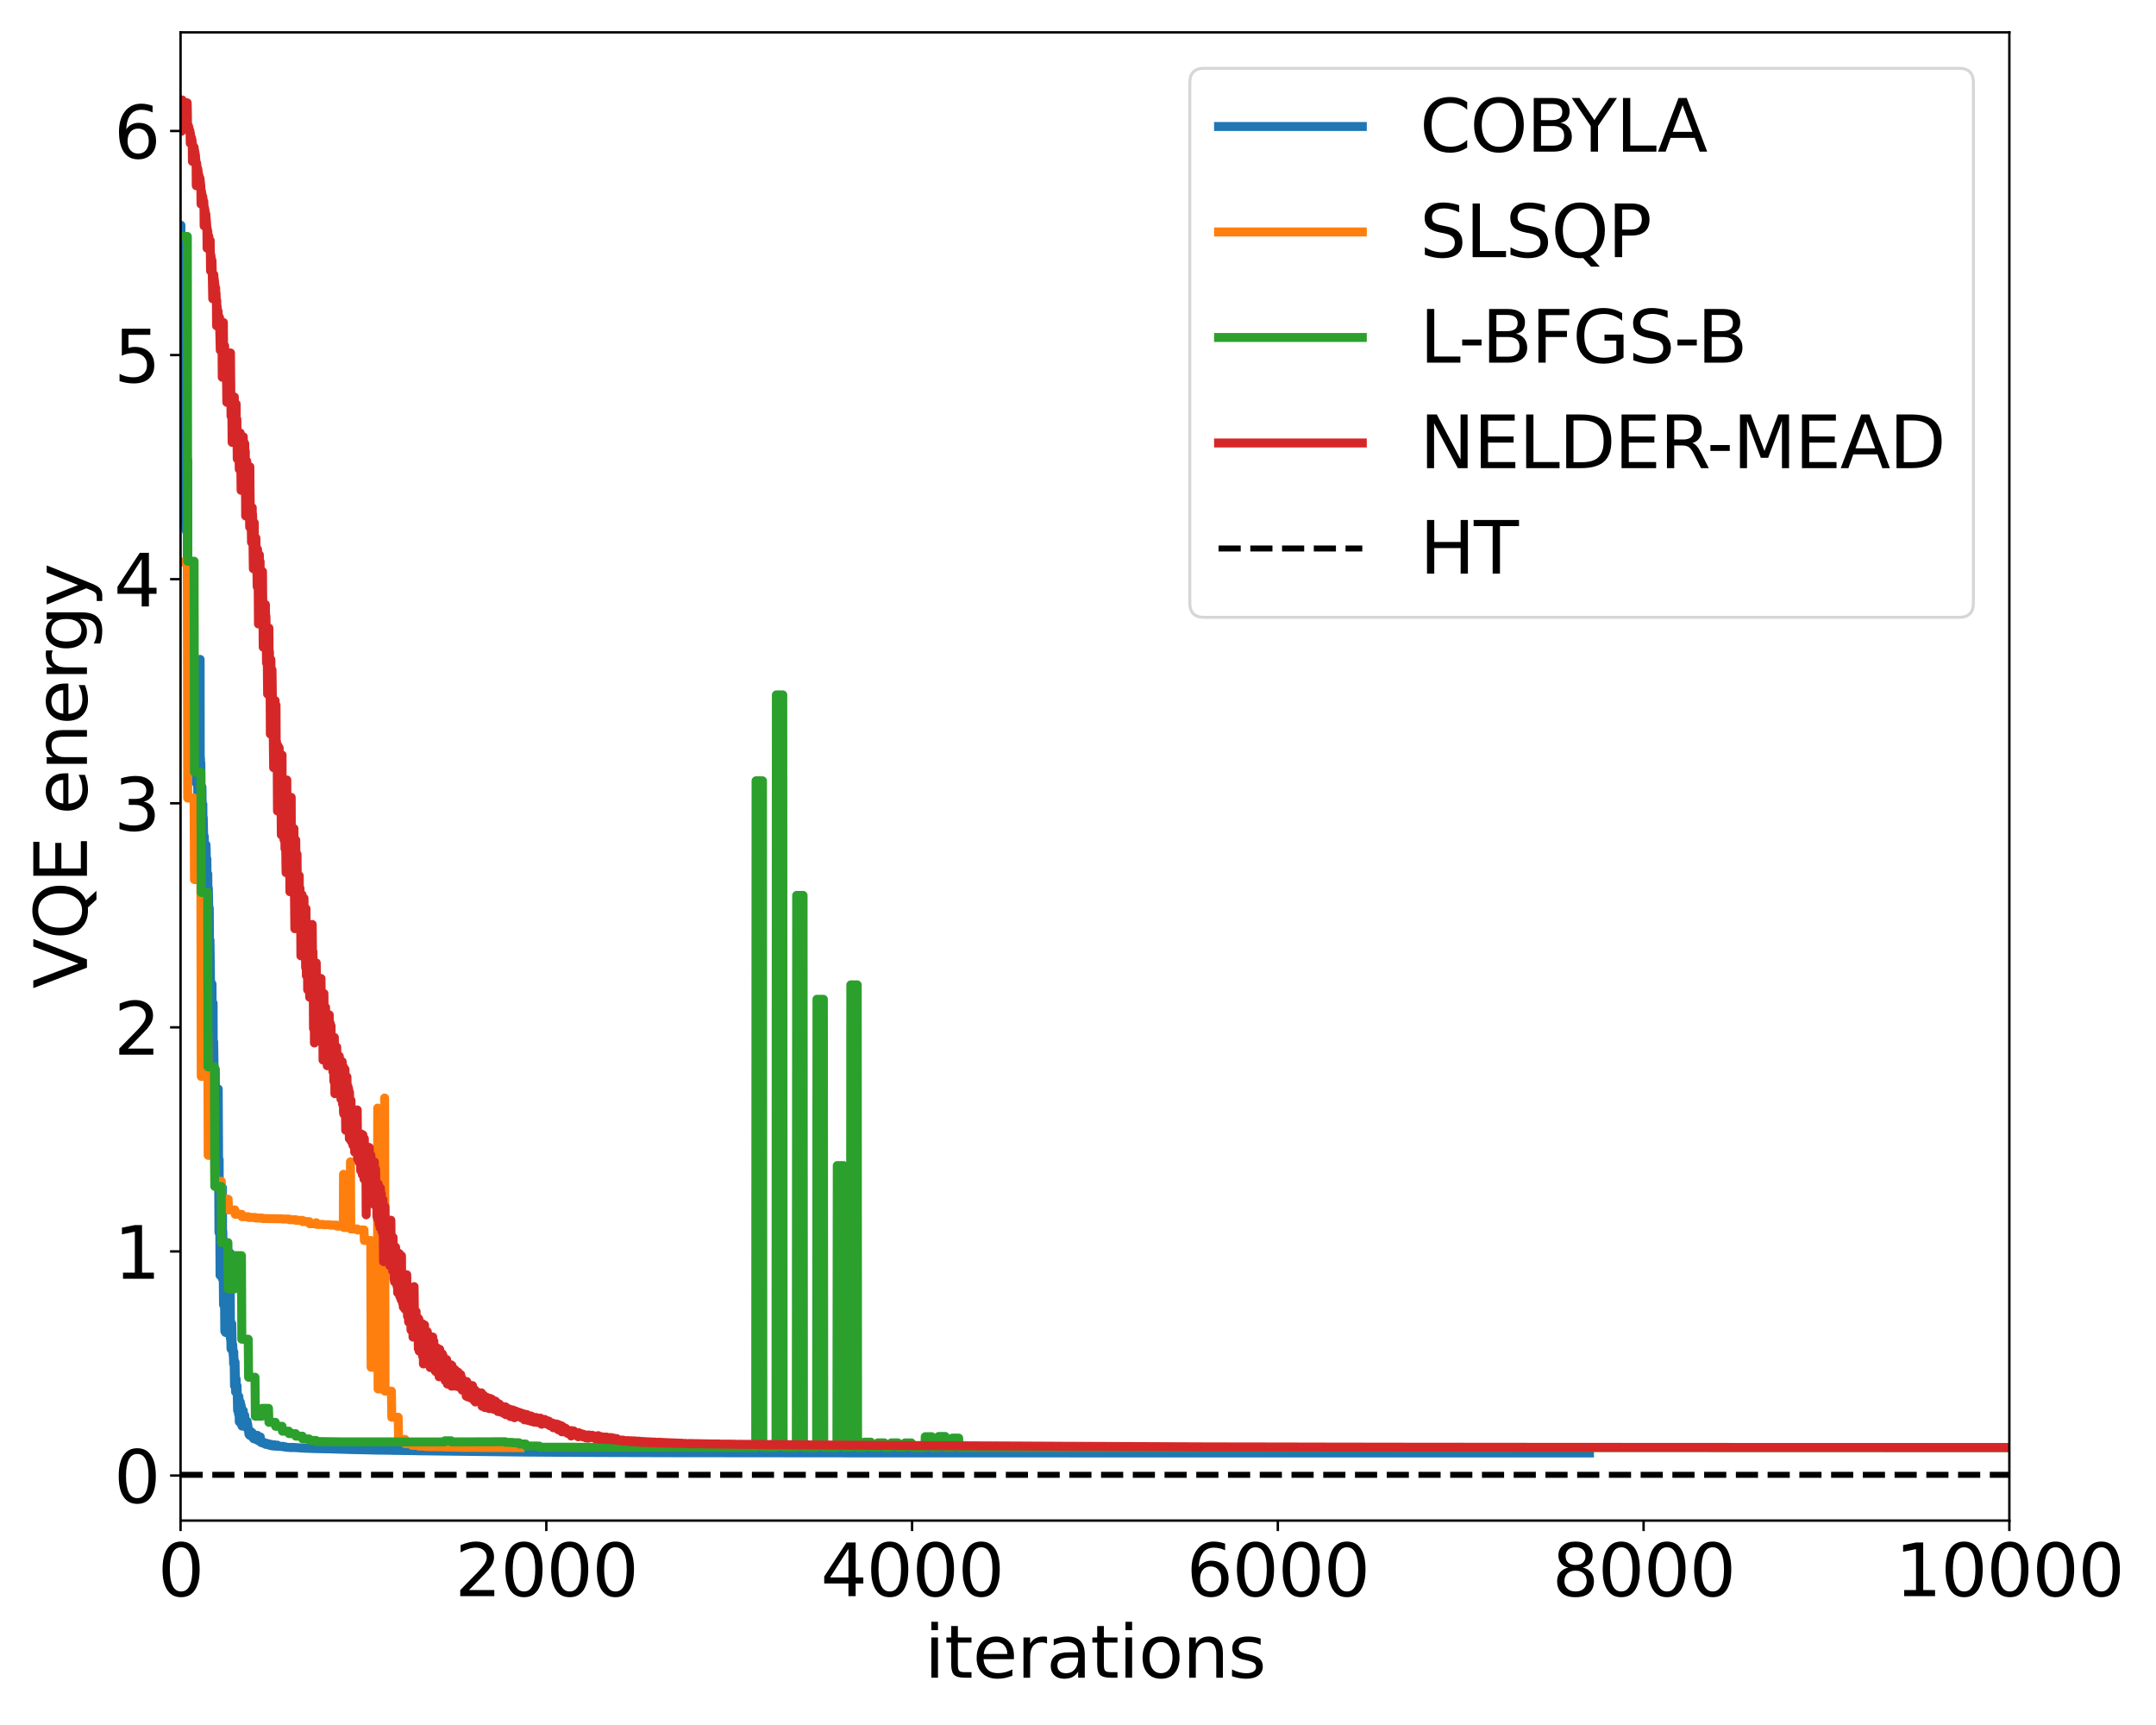 <?xml version="1.0" encoding="utf-8" standalone="no"?>
<!DOCTYPE svg PUBLIC "-//W3C//DTD SVG 1.1//EN"
  "http://www.w3.org/Graphics/SVG/1.1/DTD/svg11.dtd">
<svg height="576pt" version="1.1" viewBox="0 0 720 576" width="720pt" xmlns="http://www.w3.org/2000/svg" xmlns:xlink="http://www.w3.org/1999/xlink">
 <defs>
  <style type="text/css">*{stroke-linecap:butt;stroke-linejoin:round;}</style>
 </defs>
 <g id="figure_1">
  <g id="patch_1">
   <path d="M 0 576 
L 720 576 
L 720 0 
L 0 0 
z
" style="fill:#ffffff;"/>
  </g>
  <g id="axes_1">
   <g id="patch_2">
    <path d="M 60.297 507.745 
L 671.025 507.745 
L 671.025 10.8 
L 60.297 10.8 
z
" style="fill:#ffffff;"/>
   </g>
   <g id="matplotlib.axis_1">
    <g id="xtick_1">
     <g id="line2d_1">
      <defs>
       <path d="M 0 0 
L 0 3.5 
" id="me33c22e210" style="stroke:#000000;stroke-width:0.8;"/>
      </defs>
      <g>
       <use style="stroke:#000000;stroke-width:0.8;" x="60.297" xlink:href="#me33c22e210" y="507.745"/>
      </g>
     </g>
     <g id="text_1">
      <!-- 0 -->
      <g transform="translate(52.663 532.981)scale(0.24 -0.24)">
       <defs>
        <path d="M 2034 4250 
Q 1547 4250 1301 3770 
Q 1056 3291 1056 2328 
Q 1056 1369 1301 889 
Q 1547 409 2034 409 
Q 2525 409 2770 889 
Q 3016 1369 3016 2328 
Q 3016 3291 2770 3770 
Q 2525 4250 2034 4250 
z
M 2034 4750 
Q 2819 4750 3233 4129 
Q 3647 3509 3647 2328 
Q 3647 1150 3233 529 
Q 2819 -91 2034 -91 
Q 1250 -91 836 529 
Q 422 1150 422 2328 
Q 422 3509 836 4129 
Q 1250 4750 2034 4750 
z
" id="DejaVuSans-30" transform="scale(0.016)"/>
       </defs>
       <use xlink:href="#DejaVuSans-30"/>
      </g>
     </g>
    </g>
    <g id="xtick_2">
     <g id="line2d_2">
      <g>
       <use style="stroke:#000000;stroke-width:0.8;" x="182.443" xlink:href="#me33c22e210" y="507.745"/>
      </g>
     </g>
     <g id="text_2">
      <!-- 2000 -->
      <g transform="translate(151.903 532.981)scale(0.24 -0.24)">
       <defs>
        <path d="M 1228 531 
L 3431 531 
L 3431 0 
L 469 0 
L 469 531 
Q 828 903 1448 1529 
Q 2069 2156 2228 2338 
Q 2531 2678 2651 2914 
Q 2772 3150 2772 3378 
Q 2772 3750 2511 3984 
Q 2250 4219 1831 4219 
Q 1534 4219 1204 4116 
Q 875 4013 500 3803 
L 500 4441 
Q 881 4594 1212 4672 
Q 1544 4750 1819 4750 
Q 2544 4750 2975 4387 
Q 3406 4025 3406 3419 
Q 3406 3131 3298 2873 
Q 3191 2616 2906 2266 
Q 2828 2175 2409 1742 
Q 1991 1309 1228 531 
z
" id="DejaVuSans-32" transform="scale(0.016)"/>
       </defs>
       <use xlink:href="#DejaVuSans-32"/>
       <use x="63.623" xlink:href="#DejaVuSans-30"/>
       <use x="127.246" xlink:href="#DejaVuSans-30"/>
       <use x="190.869" xlink:href="#DejaVuSans-30"/>
      </g>
     </g>
    </g>
    <g id="xtick_3">
     <g id="line2d_3">
      <g>
       <use style="stroke:#000000;stroke-width:0.8;" x="304.589" xlink:href="#me33c22e210" y="507.745"/>
      </g>
     </g>
     <g id="text_3">
      <!-- 4000 -->
      <g transform="translate(274.048 532.981)scale(0.24 -0.24)">
       <defs>
        <path d="M 2419 4116 
L 825 1625 
L 2419 1625 
L 2419 4116 
z
M 2253 4666 
L 3047 4666 
L 3047 1625 
L 3713 1625 
L 3713 1100 
L 3047 1100 
L 3047 0 
L 2419 0 
L 2419 1100 
L 313 1100 
L 313 1709 
L 2253 4666 
z
" id="DejaVuSans-34" transform="scale(0.016)"/>
       </defs>
       <use xlink:href="#DejaVuSans-34"/>
       <use x="63.623" xlink:href="#DejaVuSans-30"/>
       <use x="127.246" xlink:href="#DejaVuSans-30"/>
       <use x="190.869" xlink:href="#DejaVuSans-30"/>
      </g>
     </g>
    </g>
    <g id="xtick_4">
     <g id="line2d_4">
      <g>
       <use style="stroke:#000000;stroke-width:0.8;" x="426.734" xlink:href="#me33c22e210" y="507.745"/>
      </g>
     </g>
     <g id="text_4">
      <!-- 6000 -->
      <g transform="translate(396.194 532.981)scale(0.24 -0.24)">
       <defs>
        <path d="M 2113 2584 
Q 1688 2584 1439 2293 
Q 1191 2003 1191 1497 
Q 1191 994 1439 701 
Q 1688 409 2113 409 
Q 2538 409 2786 701 
Q 3034 994 3034 1497 
Q 3034 2003 2786 2293 
Q 2538 2584 2113 2584 
z
M 3366 4563 
L 3366 3988 
Q 3128 4100 2886 4159 
Q 2644 4219 2406 4219 
Q 1781 4219 1451 3797 
Q 1122 3375 1075 2522 
Q 1259 2794 1537 2939 
Q 1816 3084 2150 3084 
Q 2853 3084 3261 2657 
Q 3669 2231 3669 1497 
Q 3669 778 3244 343 
Q 2819 -91 2113 -91 
Q 1303 -91 875 529 
Q 447 1150 447 2328 
Q 447 3434 972 4092 
Q 1497 4750 2381 4750 
Q 2619 4750 2861 4703 
Q 3103 4656 3366 4563 
z
" id="DejaVuSans-36" transform="scale(0.016)"/>
       </defs>
       <use xlink:href="#DejaVuSans-36"/>
       <use x="63.623" xlink:href="#DejaVuSans-30"/>
       <use x="127.246" xlink:href="#DejaVuSans-30"/>
       <use x="190.869" xlink:href="#DejaVuSans-30"/>
      </g>
     </g>
    </g>
    <g id="xtick_5">
     <g id="line2d_5">
      <g>
       <use style="stroke:#000000;stroke-width:0.8;" x="548.88" xlink:href="#me33c22e210" y="507.745"/>
      </g>
     </g>
     <g id="text_5">
      <!-- 8000 -->
      <g transform="translate(518.34 532.981)scale(0.24 -0.24)">
       <defs>
        <path d="M 2034 2216 
Q 1584 2216 1326 1975 
Q 1069 1734 1069 1313 
Q 1069 891 1326 650 
Q 1584 409 2034 409 
Q 2484 409 2743 651 
Q 3003 894 3003 1313 
Q 3003 1734 2745 1975 
Q 2488 2216 2034 2216 
z
M 1403 2484 
Q 997 2584 770 2862 
Q 544 3141 544 3541 
Q 544 4100 942 4425 
Q 1341 4750 2034 4750 
Q 2731 4750 3128 4425 
Q 3525 4100 3525 3541 
Q 3525 3141 3298 2862 
Q 3072 2584 2669 2484 
Q 3125 2378 3379 2068 
Q 3634 1759 3634 1313 
Q 3634 634 3220 271 
Q 2806 -91 2034 -91 
Q 1263 -91 848 271 
Q 434 634 434 1313 
Q 434 1759 690 2068 
Q 947 2378 1403 2484 
z
M 1172 3481 
Q 1172 3119 1398 2916 
Q 1625 2713 2034 2713 
Q 2441 2713 2670 2916 
Q 2900 3119 2900 3481 
Q 2900 3844 2670 4047 
Q 2441 4250 2034 4250 
Q 1625 4250 1398 4047 
Q 1172 3844 1172 3481 
z
" id="DejaVuSans-38" transform="scale(0.016)"/>
       </defs>
       <use xlink:href="#DejaVuSans-38"/>
       <use x="63.623" xlink:href="#DejaVuSans-30"/>
       <use x="127.246" xlink:href="#DejaVuSans-30"/>
       <use x="190.869" xlink:href="#DejaVuSans-30"/>
      </g>
     </g>
    </g>
    <g id="xtick_6">
     <g id="line2d_6">
      <g>
       <use style="stroke:#000000;stroke-width:0.8;" x="671.025" xlink:href="#me33c22e210" y="507.745"/>
      </g>
     </g>
     <g id="text_6">
      <!-- 10000 -->
      <g transform="translate(632.85 532.981)scale(0.24 -0.24)">
       <defs>
        <path d="M 794 531 
L 1825 531 
L 1825 4091 
L 703 3866 
L 703 4441 
L 1819 4666 
L 2450 4666 
L 2450 531 
L 3481 531 
L 3481 0 
L 794 0 
L 794 531 
z
" id="DejaVuSans-31" transform="scale(0.016)"/>
       </defs>
       <use xlink:href="#DejaVuSans-31"/>
       <use x="63.623" xlink:href="#DejaVuSans-30"/>
       <use x="127.246" xlink:href="#DejaVuSans-30"/>
       <use x="190.869" xlink:href="#DejaVuSans-30"/>
       <use x="254.492" xlink:href="#DejaVuSans-30"/>
      </g>
     </g>
    </g>
    <g id="text_7">
     <!-- iterations -->
     <g transform="translate(308.716 560.209)scale(0.24 -0.24)">
      <defs>
       <path d="M 603 3500 
L 1178 3500 
L 1178 0 
L 603 0 
L 603 3500 
z
M 603 4863 
L 1178 4863 
L 1178 4134 
L 603 4134 
L 603 4863 
z
" id="DejaVuSans-69" transform="scale(0.016)"/>
       <path d="M 1172 4494 
L 1172 3500 
L 2356 3500 
L 2356 3053 
L 1172 3053 
L 1172 1153 
Q 1172 725 1289 603 
Q 1406 481 1766 481 
L 2356 481 
L 2356 0 
L 1766 0 
Q 1100 0 847 248 
Q 594 497 594 1153 
L 594 3053 
L 172 3053 
L 172 3500 
L 594 3500 
L 594 4494 
L 1172 4494 
z
" id="DejaVuSans-74" transform="scale(0.016)"/>
       <path d="M 3597 1894 
L 3597 1613 
L 953 1613 
Q 991 1019 1311 708 
Q 1631 397 2203 397 
Q 2534 397 2845 478 
Q 3156 559 3463 722 
L 3463 178 
Q 3153 47 2828 -22 
Q 2503 -91 2169 -91 
Q 1331 -91 842 396 
Q 353 884 353 1716 
Q 353 2575 817 3079 
Q 1281 3584 2069 3584 
Q 2775 3584 3186 3129 
Q 3597 2675 3597 1894 
z
M 3022 2063 
Q 3016 2534 2758 2815 
Q 2500 3097 2075 3097 
Q 1594 3097 1305 2825 
Q 1016 2553 972 2059 
L 3022 2063 
z
" id="DejaVuSans-65" transform="scale(0.016)"/>
       <path d="M 2631 2963 
Q 2534 3019 2420 3045 
Q 2306 3072 2169 3072 
Q 1681 3072 1420 2755 
Q 1159 2438 1159 1844 
L 1159 0 
L 581 0 
L 581 3500 
L 1159 3500 
L 1159 2956 
Q 1341 3275 1631 3429 
Q 1922 3584 2338 3584 
Q 2397 3584 2469 3576 
Q 2541 3569 2628 3553 
L 2631 2963 
z
" id="DejaVuSans-72" transform="scale(0.016)"/>
       <path d="M 2194 1759 
Q 1497 1759 1228 1600 
Q 959 1441 959 1056 
Q 959 750 1161 570 
Q 1363 391 1709 391 
Q 2188 391 2477 730 
Q 2766 1069 2766 1631 
L 2766 1759 
L 2194 1759 
z
M 3341 1997 
L 3341 0 
L 2766 0 
L 2766 531 
Q 2569 213 2275 61 
Q 1981 -91 1556 -91 
Q 1019 -91 701 211 
Q 384 513 384 1019 
Q 384 1609 779 1909 
Q 1175 2209 1959 2209 
L 2766 2209 
L 2766 2266 
Q 2766 2663 2505 2880 
Q 2244 3097 1772 3097 
Q 1472 3097 1187 3025 
Q 903 2953 641 2809 
L 641 3341 
Q 956 3463 1253 3523 
Q 1550 3584 1831 3584 
Q 2591 3584 2966 3190 
Q 3341 2797 3341 1997 
z
" id="DejaVuSans-61" transform="scale(0.016)"/>
       <path d="M 1959 3097 
Q 1497 3097 1228 2736 
Q 959 2375 959 1747 
Q 959 1119 1226 758 
Q 1494 397 1959 397 
Q 2419 397 2687 759 
Q 2956 1122 2956 1747 
Q 2956 2369 2687 2733 
Q 2419 3097 1959 3097 
z
M 1959 3584 
Q 2709 3584 3137 3096 
Q 3566 2609 3566 1747 
Q 3566 888 3137 398 
Q 2709 -91 1959 -91 
Q 1206 -91 779 398 
Q 353 888 353 1747 
Q 353 2609 779 3096 
Q 1206 3584 1959 3584 
z
" id="DejaVuSans-6f" transform="scale(0.016)"/>
       <path d="M 3513 2113 
L 3513 0 
L 2938 0 
L 2938 2094 
Q 2938 2591 2744 2837 
Q 2550 3084 2163 3084 
Q 1697 3084 1428 2787 
Q 1159 2491 1159 1978 
L 1159 0 
L 581 0 
L 581 3500 
L 1159 3500 
L 1159 2956 
Q 1366 3272 1645 3428 
Q 1925 3584 2291 3584 
Q 2894 3584 3203 3211 
Q 3513 2838 3513 2113 
z
" id="DejaVuSans-6e" transform="scale(0.016)"/>
       <path d="M 2834 3397 
L 2834 2853 
Q 2591 2978 2328 3040 
Q 2066 3103 1784 3103 
Q 1356 3103 1142 2972 
Q 928 2841 928 2578 
Q 928 2378 1081 2264 
Q 1234 2150 1697 2047 
L 1894 2003 
Q 2506 1872 2764 1633 
Q 3022 1394 3022 966 
Q 3022 478 2636 193 
Q 2250 -91 1575 -91 
Q 1294 -91 989 -36 
Q 684 19 347 128 
L 347 722 
Q 666 556 975 473 
Q 1284 391 1588 391 
Q 1994 391 2212 530 
Q 2431 669 2431 922 
Q 2431 1156 2273 1281 
Q 2116 1406 1581 1522 
L 1381 1569 
Q 847 1681 609 1914 
Q 372 2147 372 2553 
Q 372 3047 722 3315 
Q 1072 3584 1716 3584 
Q 2034 3584 2315 3537 
Q 2597 3491 2834 3397 
z
" id="DejaVuSans-73" transform="scale(0.016)"/>
      </defs>
      <use xlink:href="#DejaVuSans-69"/>
      <use x="27.783" xlink:href="#DejaVuSans-74"/>
      <use x="66.992" xlink:href="#DejaVuSans-65"/>
      <use x="128.516" xlink:href="#DejaVuSans-72"/>
      <use x="169.629" xlink:href="#DejaVuSans-61"/>
      <use x="230.908" xlink:href="#DejaVuSans-74"/>
      <use x="270.117" xlink:href="#DejaVuSans-69"/>
      <use x="297.9" xlink:href="#DejaVuSans-6f"/>
      <use x="359.082" xlink:href="#DejaVuSans-6e"/>
      <use x="422.461" xlink:href="#DejaVuSans-73"/>
     </g>
    </g>
   </g>
   <g id="matplotlib.axis_2">
    <g id="ytick_1">
     <g id="line2d_7">
      <defs>
       <path d="M 0 0 
L -3.5 0 
" id="md5a330a12b" style="stroke:#000000;stroke-width:0.8;"/>
      </defs>
      <g>
       <use style="stroke:#000000;stroke-width:0.8;" x="60.297" xlink:href="#md5a330a12b" y="492.699"/>
      </g>
     </g>
     <g id="text_8">
      <!-- 0 -->
      <g transform="translate(38.028 501.817)scale(0.24 -0.24)">
       <use xlink:href="#DejaVuSans-30"/>
      </g>
     </g>
    </g>
    <g id="ytick_2">
     <g id="line2d_8">
      <g>
       <use style="stroke:#000000;stroke-width:0.8;" x="60.297" xlink:href="#md5a330a12b" y="417.872"/>
      </g>
     </g>
     <g id="text_9">
      <!-- 1 -->
      <g transform="translate(38.028 426.99)scale(0.24 -0.24)">
       <use xlink:href="#DejaVuSans-31"/>
      </g>
     </g>
    </g>
    <g id="ytick_3">
     <g id="line2d_9">
      <g>
       <use style="stroke:#000000;stroke-width:0.8;" x="60.297" xlink:href="#md5a330a12b" y="343.045"/>
      </g>
     </g>
     <g id="text_10">
      <!-- 2 -->
      <g transform="translate(38.028 352.164)scale(0.24 -0.24)">
       <use xlink:href="#DejaVuSans-32"/>
      </g>
     </g>
    </g>
    <g id="ytick_4">
     <g id="line2d_10">
      <g>
       <use style="stroke:#000000;stroke-width:0.8;" x="60.297" xlink:href="#md5a330a12b" y="268.219"/>
      </g>
     </g>
     <g id="text_11">
      <!-- 3 -->
      <g transform="translate(38.028 277.337)scale(0.24 -0.24)">
       <defs>
        <path d="M 2597 2516 
Q 3050 2419 3304 2112 
Q 3559 1806 3559 1356 
Q 3559 666 3084 287 
Q 2609 -91 1734 -91 
Q 1441 -91 1130 -33 
Q 819 25 488 141 
L 488 750 
Q 750 597 1062 519 
Q 1375 441 1716 441 
Q 2309 441 2620 675 
Q 2931 909 2931 1356 
Q 2931 1769 2642 2001 
Q 2353 2234 1838 2234 
L 1294 2234 
L 1294 2753 
L 1863 2753 
Q 2328 2753 2575 2939 
Q 2822 3125 2822 3475 
Q 2822 3834 2567 4026 
Q 2313 4219 1838 4219 
Q 1578 4219 1281 4162 
Q 984 4106 628 3988 
L 628 4550 
Q 988 4650 1302 4700 
Q 1616 4750 1894 4750 
Q 2613 4750 3031 4423 
Q 3450 4097 3450 3541 
Q 3450 3153 3228 2886 
Q 3006 2619 2597 2516 
z
" id="DejaVuSans-33" transform="scale(0.016)"/>
       </defs>
       <use xlink:href="#DejaVuSans-33"/>
      </g>
     </g>
    </g>
    <g id="ytick_5">
     <g id="line2d_11">
      <g>
       <use style="stroke:#000000;stroke-width:0.8;" x="60.297" xlink:href="#md5a330a12b" y="193.392"/>
      </g>
     </g>
     <g id="text_12">
      <!-- 4 -->
      <g transform="translate(38.028 202.51)scale(0.24 -0.24)">
       <use xlink:href="#DejaVuSans-34"/>
      </g>
     </g>
    </g>
    <g id="ytick_6">
     <g id="line2d_12">
      <g>
       <use style="stroke:#000000;stroke-width:0.8;" x="60.297" xlink:href="#md5a330a12b" y="118.566"/>
      </g>
     </g>
     <g id="text_13">
      <!-- 5 -->
      <g transform="translate(38.028 127.684)scale(0.24 -0.24)">
       <defs>
        <path d="M 691 4666 
L 3169 4666 
L 3169 4134 
L 1269 4134 
L 1269 2991 
Q 1406 3038 1543 3061 
Q 1681 3084 1819 3084 
Q 2600 3084 3056 2656 
Q 3513 2228 3513 1497 
Q 3513 744 3044 326 
Q 2575 -91 1722 -91 
Q 1428 -91 1123 -41 
Q 819 9 494 109 
L 494 744 
Q 775 591 1075 516 
Q 1375 441 1709 441 
Q 2250 441 2565 725 
Q 2881 1009 2881 1497 
Q 2881 1984 2565 2268 
Q 2250 2553 1709 2553 
Q 1456 2553 1204 2497 
Q 953 2441 691 2322 
L 691 4666 
z
" id="DejaVuSans-35" transform="scale(0.016)"/>
       </defs>
       <use xlink:href="#DejaVuSans-35"/>
      </g>
     </g>
    </g>
    <g id="ytick_7">
     <g id="line2d_13">
      <g>
       <use style="stroke:#000000;stroke-width:0.8;" x="60.297" xlink:href="#md5a330a12b" y="43.739"/>
      </g>
     </g>
     <g id="text_14">
      <!-- 6 -->
      <g transform="translate(38.028 52.857)scale(0.24 -0.24)">
       <use xlink:href="#DejaVuSans-36"/>
      </g>
     </g>
    </g>
    <g id="text_15">
     <!-- VQE energy -->
     <g transform="translate(29.036 330.14)rotate(-90)scale(0.24 -0.24)">
      <defs>
       <path d="M 1831 0 
L 50 4666 
L 709 4666 
L 2188 738 
L 3669 4666 
L 4325 4666 
L 2547 0 
L 1831 0 
z
" id="DejaVuSans-56" transform="scale(0.016)"/>
       <path d="M 2522 4238 
Q 1834 4238 1429 3725 
Q 1025 3213 1025 2328 
Q 1025 1447 1429 934 
Q 1834 422 2522 422 
Q 3209 422 3611 934 
Q 4013 1447 4013 2328 
Q 4013 3213 3611 3725 
Q 3209 4238 2522 4238 
z
M 3406 84 
L 4238 -825 
L 3475 -825 
L 2784 -78 
Q 2681 -84 2626 -87 
Q 2572 -91 2522 -91 
Q 1538 -91 948 567 
Q 359 1225 359 2328 
Q 359 3434 948 4092 
Q 1538 4750 2522 4750 
Q 3503 4750 4090 4092 
Q 4678 3434 4678 2328 
Q 4678 1516 4351 937 
Q 4025 359 3406 84 
z
" id="DejaVuSans-51" transform="scale(0.016)"/>
       <path d="M 628 4666 
L 3578 4666 
L 3578 4134 
L 1259 4134 
L 1259 2753 
L 3481 2753 
L 3481 2222 
L 1259 2222 
L 1259 531 
L 3634 531 
L 3634 0 
L 628 0 
L 628 4666 
z
" id="DejaVuSans-45" transform="scale(0.016)"/>
       <path id="DejaVuSans-20" transform="scale(0.016)"/>
       <path d="M 2906 1791 
Q 2906 2416 2648 2759 
Q 2391 3103 1925 3103 
Q 1463 3103 1205 2759 
Q 947 2416 947 1791 
Q 947 1169 1205 825 
Q 1463 481 1925 481 
Q 2391 481 2648 825 
Q 2906 1169 2906 1791 
z
M 3481 434 
Q 3481 -459 3084 -895 
Q 2688 -1331 1869 -1331 
Q 1566 -1331 1297 -1286 
Q 1028 -1241 775 -1147 
L 775 -588 
Q 1028 -725 1275 -790 
Q 1522 -856 1778 -856 
Q 2344 -856 2625 -561 
Q 2906 -266 2906 331 
L 2906 616 
Q 2728 306 2450 153 
Q 2172 0 1784 0 
Q 1141 0 747 490 
Q 353 981 353 1791 
Q 353 2603 747 3093 
Q 1141 3584 1784 3584 
Q 2172 3584 2450 3431 
Q 2728 3278 2906 2969 
L 2906 3500 
L 3481 3500 
L 3481 434 
z
" id="DejaVuSans-67" transform="scale(0.016)"/>
       <path d="M 2059 -325 
Q 1816 -950 1584 -1140 
Q 1353 -1331 966 -1331 
L 506 -1331 
L 506 -850 
L 844 -850 
Q 1081 -850 1212 -737 
Q 1344 -625 1503 -206 
L 1606 56 
L 191 3500 
L 800 3500 
L 1894 763 
L 2988 3500 
L 3597 3500 
L 2059 -325 
z
" id="DejaVuSans-79" transform="scale(0.016)"/>
      </defs>
      <use xlink:href="#DejaVuSans-56"/>
      <use x="68.408" xlink:href="#DejaVuSans-51"/>
      <use x="147.119" xlink:href="#DejaVuSans-45"/>
      <use x="210.303" xlink:href="#DejaVuSans-20"/>
      <use x="242.09" xlink:href="#DejaVuSans-65"/>
      <use x="303.613" xlink:href="#DejaVuSans-6e"/>
      <use x="366.992" xlink:href="#DejaVuSans-65"/>
      <use x="428.516" xlink:href="#DejaVuSans-72"/>
      <use x="467.879" xlink:href="#DejaVuSans-67"/>
      <use x="531.355" xlink:href="#DejaVuSans-79"/>
     </g>
    </g>
   </g>
   <g id="line2d_14">
    <path clip-path="url(#pb5674b389a)" d="M 60.359 84.676 
L 60.42 75.204 
L 60.542 94.846 
L 60.664 86.135 
L 60.847 120.168 
L 60.969 88.445 
L 61.091 116.057 
L 61.153 116.822 
L 61.214 112.058 
L 61.275 127.372 
L 61.336 110.439 
L 61.458 137.72 
L 61.519 133.96 
L 61.58 137.064 
L 61.702 129.909 
L 61.824 136.372 
L 61.885 174.83 
L 62.008 135.234 
L 62.069 176.667 
L 62.13 175.648 
L 62.191 168.734 
L 62.252 177.313 
L 62.313 161.249 
L 62.374 169.89 
L 62.435 168.695 
L 62.496 162.038 
L 62.557 166.316 
L 62.618 195.425 
L 62.679 153.785 
L 62.74 199.172 
L 62.801 196.133 
L 62.863 195.651 
L 62.924 197.629 
L 62.985 195.965 
L 63.107 208.446 
L 63.168 189.666 
L 63.229 200.47 
L 63.473 215.643 
L 63.534 195.585 
L 63.595 210.933 
L 63.657 214.167 
L 63.718 205.375 
L 63.779 213.873 
L 63.84 209.261 
L 63.901 209.484 
L 64.084 226.966 
L 64.267 194.088 
L 64.328 232.144 
L 64.389 210.218 
L 64.512 243.098 
L 64.573 239.536 
L 64.695 260.665 
L 64.756 252.26 
L 64.817 259.707 
L 64.878 220.291 
L 64.939 243.244 
L 65 245.317 
L 65.061 255.466 
L 65.122 243.903 
L 65.183 260.115 
L 65.244 253.237 
L 65.305 258.084 
L 65.367 246.056 
L 65.428 255.875 
L 65.489 244.636 
L 65.55 251.726 
L 65.611 261.543 
L 65.672 257.318 
L 65.733 233.448 
L 65.794 257.162 
L 65.855 249.731 
L 65.916 253.637 
L 65.977 235.377 
L 66.038 266.099 
L 66.099 224.407 
L 66.16 257.206 
L 66.222 245.606 
L 66.283 253.177 
L 66.344 255.672 
L 66.405 266.143 
L 66.466 231.195 
L 66.527 259.338 
L 66.588 241.107 
L 66.649 263.988 
L 66.71 248.15 
L 66.771 257.484 
L 66.832 220.179 
L 66.893 272.431 
L 66.954 253.153 
L 67.016 273.198 
L 67.077 254.806 
L 67.138 269.256 
L 67.199 262.187 
L 67.26 275.928 
L 67.321 271.605 
L 67.382 272.734 
L 67.443 262.828 
L 67.626 279.615 
L 67.748 268.553 
L 67.809 282.246 
L 67.871 272.945 
L 68.176 286.407 
L 68.237 279.334 
L 68.298 283.88 
L 68.359 282.267 
L 68.42 287.126 
L 68.481 283.248 
L 68.542 283.49 
L 68.664 287.469 
L 68.787 282.063 
L 68.848 283.588 
L 69.031 295.931 
L 69.092 286.782 
L 69.153 296.486 
L 69.214 295.077 
L 69.275 297.215 
L 69.397 291.828 
L 69.458 298.34 
L 69.519 296.879 
L 69.581 296.616 
L 69.825 308.61 
L 69.886 303.224 
L 70.008 325.227 
L 70.069 322.818 
L 70.13 313.927 
L 70.313 328.922 
L 70.375 327.57 
L 70.436 329.694 
L 70.497 328.268 
L 70.558 328.736 
L 70.741 350.305 
L 70.802 328.606 
L 70.863 343.223 
L 70.924 339.072 
L 71.046 356.801 
L 71.107 352.166 
L 71.168 334.982 
L 71.23 359.113 
L 71.291 354.305 
L 71.352 347.9 
L 71.413 351.513 
L 71.535 361.414 
L 71.596 357.06 
L 71.657 362.337 
L 71.718 359.893 
L 71.779 359.878 
L 71.84 368.895 
L 71.901 357.069 
L 71.962 373.448 
L 72.023 364.739 
L 72.268 385.403 
L 72.39 372.127 
L 72.451 376.484 
L 72.512 391.939 
L 72.573 383.834 
L 72.695 390.849 
L 72.756 389.514 
L 72.817 384.994 
L 72.878 363.622 
L 72.94 375.883 
L 73.123 411.518 
L 73.184 387.229 
L 73.245 410.935 
L 73.306 408.639 
L 73.367 403.646 
L 73.489 425.845 
L 73.55 422.451 
L 73.611 419.925 
L 73.672 424.584 
L 73.734 422.291 
L 73.795 418.059 
L 73.856 420.896 
L 73.917 424.611 
L 73.978 424.149 
L 74.039 422.084 
L 74.1 422.924 
L 74.161 412.53 
L 74.222 426.885 
L 74.283 396.566 
L 74.344 425.293 
L 74.405 411.218 
L 74.65 435.695 
L 74.711 423.2 
L 74.833 435.369 
L 74.894 425.898 
L 75.077 444.537 
L 75.26 430.331 
L 75.321 444.913 
L 75.382 427.671 
L 75.444 440.26 
L 75.505 428.547 
L 75.566 430.326 
L 75.627 430.908 
L 75.749 442.467 
L 75.871 436.55 
L 75.932 441.865 
L 75.993 438.75 
L 76.115 443.365 
L 76.237 429.603 
L 76.299 435.708 
L 76.36 425.031 
L 76.421 441.976 
L 76.482 418.382 
L 76.604 444.766 
L 76.665 443.984 
L 76.726 431.059 
L 76.787 446.158 
L 76.848 418.412 
L 76.97 447.144 
L 77.031 445.561 
L 77.154 450.415 
L 77.215 448.633 
L 77.398 442.008 
L 77.581 450.974 
L 77.642 451.173 
L 77.703 448.974 
L 77.764 450.086 
L 77.886 452.704 
L 77.948 452.246 
L 78.009 455.325 
L 78.07 451.413 
L 78.131 453.993 
L 78.192 453.946 
L 78.314 462.75 
L 78.375 461.111 
L 78.497 454.803 
L 78.68 464.783 
L 78.864 460.488 
L 78.925 464.617 
L 78.986 462.865 
L 79.108 464.221 
L 79.169 462.766 
L 79.352 470.974 
L 79.413 469.418 
L 79.474 469.976 
L 79.535 469.737 
L 79.658 472.165 
L 79.78 466.348 
L 79.841 469.257 
L 79.902 474.747 
L 79.963 474.147 
L 80.146 472.795 
L 80.207 473.702 
L 80.268 468.193 
L 80.329 475.226 
L 80.39 474.041 
L 80.452 473.76 
L 80.513 469.18 
L 80.574 474.438 
L 80.635 469.862 
L 80.818 476.181 
L 81.001 471.398 
L 81.062 476.128 
L 81.123 473.239 
L 81.184 474.578 
L 81.245 471.029 
L 81.307 475.447 
L 81.368 474.404 
L 81.429 473.633 
L 81.551 475.856 
L 81.612 475.65 
L 81.673 475.026 
L 81.734 472.634 
L 81.795 474.537 
L 82.1 476.557 
L 82.162 475.148 
L 82.223 475.862 
L 82.284 475.465 
L 82.345 475.664 
L 82.467 476.574 
L 82.528 474.568 
L 82.589 476.059 
L 82.65 475.502 
L 82.711 475.573 
L 83.139 478.953 
L 83.2 478.288 
L 83.383 479.265 
L 83.444 478.233 
L 83.505 478.473 
L 83.627 478.711 
L 83.688 478.664 
L 83.749 478.002 
L 83.933 479.572 
L 84.116 478.28 
L 84.177 479.243 
L 84.238 479.21 
L 84.36 478.574 
L 84.421 478.853 
L 84.482 480.048 
L 84.543 478.755 
L 84.666 480.381 
L 84.727 480.092 
L 84.788 480.335 
L 84.849 480.46 
L 84.91 479.643 
L 84.971 479.676 
L 85.032 480.48 
L 85.093 479.955 
L 85.154 480.553 
L 85.215 479.575 
L 85.276 480.033 
L 85.337 479.945 
L 85.398 480.003 
L 85.459 480.519 
L 85.521 480.382 
L 85.582 480.04 
L 85.643 480.557 
L 85.704 480.069 
L 85.765 480.278 
L 85.826 480.067 
L 85.887 480.565 
L 85.948 479.28 
L 86.009 480.24 
L 86.07 479.607 
L 86.131 480.997 
L 86.192 480.369 
L 86.253 480.704 
L 86.314 479.895 
L 86.376 480.845 
L 86.437 480.085 
L 86.498 480.791 
L 86.559 480.091 
L 86.62 481.066 
L 86.681 479.99 
L 86.742 481.151 
L 86.803 480.349 
L 86.864 480.946 
L 86.925 479.808 
L 87.108 481.62 
L 87.17 481.37 
L 87.231 481.611 
L 87.292 481.485 
L 87.353 481.577 
L 87.414 481.457 
L 87.475 481.555 
L 87.536 481.803 
L 87.597 481.749 
L 87.658 481.356 
L 87.841 481.862 
L 87.902 481.72 
L 88.025 481.942 
L 88.086 481.631 
L 88.147 481.795 
L 88.208 482.008 
L 88.269 481.894 
L 88.391 481.959 
L 88.452 481.837 
L 88.513 481.917 
L 88.696 482.285 
L 88.757 482.249 
L 88.941 481.898 
L 89.124 482.233 
L 89.246 482.158 
L 89.307 482.348 
L 89.368 482.294 
L 89.612 482.076 
L 89.673 482.502 
L 89.735 482.466 
L 89.796 482.169 
L 89.857 482.351 
L 89.918 482.529 
L 89.979 482.469 
L 90.04 482.425 
L 90.101 482.624 
L 90.162 482.378 
L 90.223 482.435 
L 90.406 482.635 
L 90.467 482.558 
L 90.529 482.288 
L 90.59 482.738 
L 90.651 482.44 
L 90.834 482.709 
L 90.895 482.532 
L 90.956 482.645 
L 91.017 482.824 
L 91.078 482.691 
L 91.139 482.636 
L 91.2 482.796 
L 91.261 482.697 
L 91.322 482.79 
L 91.384 482.56 
L 91.445 482.708 
L 91.567 482.805 
L 91.628 482.425 
L 91.689 482.672 
L 91.75 482.707 
L 91.811 482.889 
L 91.872 482.565 
L 91.933 482.789 
L 91.994 482.61 
L 92.055 482.875 
L 92.116 482.743 
L 92.239 482.898 
L 92.361 482.613 
L 92.544 482.916 
L 92.605 482.548 
L 92.666 482.834 
L 92.849 482.682 
L 93.032 482.939 
L 93.155 482.877 
L 93.338 482.893 
L 93.582 482.917 
L 93.765 483.018 
L 94.376 482.975 
L 94.437 483.028 
L 94.498 482.938 
L 94.804 483.023 
L 94.987 483.164 
L 95.17 483.158 
L 95.231 483.09 
L 95.292 483.159 
L 95.475 483.229 
L 97.124 483.359 
L 97.308 483.287 
L 97.613 483.344 
L 97.674 483.291 
L 97.735 483.364 
L 98.163 483.328 
L 98.468 483.359 
L 99.506 483.419 
L 100.3 483.476 
L 101.094 483.521 
L 101.827 483.579 
L 102.193 483.574 
L 102.56 483.605 
L 105.247 483.695 
L 105.98 483.716 
L 106.285 483.712 
L 107.446 483.746 
L 107.995 483.752 
L 108.423 483.766 
L 109.766 483.784 
L 111.538 483.835 
L 112.148 483.868 
L 115.141 483.945 
L 116.973 484.006 
L 123.447 484.146 
L 123.996 484.161 
L 124.79 484.189 
L 130.714 484.27 
L 131.386 484.289 
L 138.593 484.395 
L 139.814 484.432 
L 175.847 484.869 
L 177.069 484.872 
L 179.267 484.884 
L 189.039 484.953 
L 201.376 485.014 
L 224.095 485.075 
L 226.049 485.08 
L 289.137 485.142 
L 310.329 485.148 
L 376.227 485.155 
L 530.802 485.157 
L 530.802 485.157 
" style="fill:none;stroke:#1f77b4;stroke-linecap:square;stroke-width:3;"/>
   </g>
   <g id="line2d_15">
    <path clip-path="url(#pb5674b389a)" d="M 60.359 187.701 
L 62.557 187.701 
L 62.679 266.473 
L 64.817 266.473 
L 64.939 293.704 
L 67.077 293.704 
L 67.199 359.432 
L 69.336 359.432 
L 69.397 344.891 
L 69.519 385.78 
L 71.657 385.78 
L 71.779 394.467 
L 73.917 394.467 
L 74.039 400.437 
L 76.176 400.437 
L 76.299 404.008 
L 78.436 404.008 
L 78.558 405.469 
L 80.696 405.469 
L 80.818 406.27 
L 82.955 406.27 
L 83.078 406.53 
L 85.215 406.53 
L 85.337 406.712 
L 87.475 406.712 
L 87.597 406.881 
L 94.254 406.979 
L 94.437 407.056 
L 96.514 407.056 
L 96.636 407.273 
L 98.773 407.273 
L 98.895 407.508 
L 101.033 407.508 
L 101.155 407.925 
L 103.293 407.925 
L 103.415 408.606 
L 105.552 408.606 
L 105.613 408.288 
L 105.736 408.837 
L 107.873 408.837 
L 108.056 408.958 
L 110.133 408.958 
L 110.316 409.085 
L 112.393 409.085 
L 112.515 409.416 
L 114.652 409.416 
L 114.713 392.111 
L 114.835 409.878 
L 116.973 409.878 
L 117.034 387.953 
L 117.156 410.358 
L 119.294 410.358 
L 119.416 410.71 
L 121.553 410.71 
L 121.676 414.214 
L 123.813 414.214 
L 123.935 456.548 
L 126.073 456.548 
L 126.134 370.007 
L 126.256 463.8 
L 128.394 463.8 
L 128.455 366.648 
L 128.577 464.527 
L 130.714 464.527 
L 130.837 473.242 
L 132.974 473.242 
L 133.096 480.627 
L 135.234 480.627 
L 135.356 482.063 
L 137.493 482.063 
L 137.616 482.602 
L 139.753 482.602 
L 139.875 482.886 
L 142.013 482.886 
L 142.196 483.017 
L 148.792 483.113 
L 149.036 483.149 
L 153.311 483.243 
L 153.556 483.285 
L 173.649 483.378 
L 173.649 483.378 
" style="fill:none;stroke:#ff7f0e;stroke-linecap:square;stroke-width:3;"/>
   </g>
   <g id="line2d_16">
    <path clip-path="url(#pb5674b389a)" d="M 60.359 78.951 
L 62.557 78.951 
L 62.679 187.392 
L 64.817 187.392 
L 64.939 257.817 
L 67.077 257.817 
L 67.199 297.997 
L 69.336 297.997 
L 69.458 356.233 
L 71.596 356.233 
L 71.718 396.16 
L 73.856 396.16 
L 73.978 414.912 
L 76.115 414.912 
L 76.237 430.375 
L 78.375 430.375 
L 78.497 419.264 
L 80.635 419.264 
L 80.757 447.177 
L 82.894 447.177 
L 83.017 459.879 
L 85.154 459.879 
L 85.276 472.903 
L 87.414 472.903 
L 87.536 470.262 
L 89.673 470.262 
L 89.796 474.929 
L 91.933 474.929 
L 92.055 476.256 
L 94.193 476.256 
L 94.315 477.886 
L 96.453 477.886 
L 96.575 478.712 
L 98.712 478.712 
L 98.834 479.555 
L 100.972 479.555 
L 101.094 480.489 
L 103.232 480.489 
L 103.354 480.972 
L 105.491 480.972 
L 105.613 481.352 
L 114.53 481.458 
L 115.507 481.465 
L 148.425 481.476 
L 148.548 481.103 
L 150.685 481.103 
L 150.807 481.476 
L 168.763 481.417 
L 168.885 481.635 
L 171.022 481.635 
L 171.206 481.754 
L 173.282 481.754 
L 173.404 482.177 
L 175.542 482.177 
L 175.664 482.836 
L 180.061 482.856 
L 180.183 483.241 
L 252.371 483.334 
L 252.493 260.721 
L 254.631 260.721 
L 254.753 483.334 
L 259.15 483.334 
L 259.273 232.037 
L 261.41 232.037 
L 261.532 483.334 
L 265.929 483.334 
L 266.052 298.978 
L 268.189 298.978 
L 268.311 483.334 
L 272.709 483.334 
L 272.831 333.672 
L 274.968 333.672 
L 275.09 483.334 
L 279.488 483.334 
L 279.61 389.203 
L 281.747 389.203 
L 281.869 483.334 
L 284.007 483.334 
L 284.129 328.866 
L 286.267 328.866 
L 286.389 483.334 
L 288.526 483.334 
L 288.649 481.549 
L 290.786 481.549 
L 290.908 483.334 
L 293.046 483.334 
L 293.168 481.785 
L 295.305 481.785 
L 295.428 483.334 
L 297.565 483.334 
L 297.687 481.786 
L 299.825 481.786 
L 299.947 483.334 
L 302.085 483.334 
L 302.207 481.806 
L 304.344 481.806 
L 304.466 483.334 
L 308.864 483.334 
L 308.986 479.738 
L 311.123 479.738 
L 311.245 483.334 
L 313.383 483.334 
L 313.505 479.656 
L 315.643 479.656 
L 315.765 483.334 
L 317.902 483.334 
L 318.025 480.202 
L 320.162 480.202 
L 320.284 483.334 
L 671.086 483.381 
L 671.086 483.381 
" style="fill:none;stroke:#2ca02c;stroke-linecap:square;stroke-width:3;"/>
   </g>
   <g id="line2d_17">
    <path clip-path="url(#pb5674b389a)" d="M 60.359 36.828 
L 60.42 40.181 
L 60.481 39.359 
L 60.542 34.042 
L 60.603 43.831 
L 60.664 35.648 
L 60.725 36.23 
L 60.847 33.388 
L 60.969 42.239 
L 61.03 36.779 
L 61.091 37.465 
L 61.153 39.814 
L 61.214 36.235 
L 61.275 39.522 
L 61.336 39.242 
L 61.458 36.099 
L 61.519 38.296 
L 61.58 38.225 
L 61.641 37.155 
L 61.702 39.506 
L 61.763 36.665 
L 61.824 37.12 
L 61.885 36.932 
L 61.946 38.818 
L 62.13 34.982 
L 62.191 38.762 
L 62.252 35.8 
L 62.313 35.647 
L 62.374 43.216 
L 62.435 40.357 
L 62.496 34.313 
L 62.557 36.266 
L 62.618 42.683 
L 62.679 41.822 
L 62.863 42.795 
L 62.924 42.001 
L 62.985 42.409 
L 63.046 42.428 
L 63.29 43.771 
L 63.351 43.713 
L 63.412 43.628 
L 63.473 44.127 
L 63.534 47.831 
L 63.595 44.556 
L 63.657 45.342 
L 63.84 47.759 
L 63.962 46.083 
L 64.084 46.99 
L 64.145 46.836 
L 64.206 48.361 
L 64.267 53.897 
L 64.328 48.2 
L 64.389 48.675 
L 64.512 49.221 
L 64.695 50.429 
L 64.756 50.54 
L 64.817 49.184 
L 64.878 49.806 
L 65.244 51.693 
L 65.489 54.623 
L 65.55 62.016 
L 65.672 54.49 
L 65.916 56.544 
L 65.977 56.243 
L 66.099 56.672 
L 66.283 58.221 
L 66.344 58.239 
L 66.527 59.514 
L 66.588 59.05 
L 66.71 59.58 
L 66.771 59.529 
L 67.016 61.73 
L 67.077 62.266 
L 67.138 68.143 
L 67.199 63.52 
L 67.321 64.067 
L 67.504 65.741 
L 67.626 66.459 
L 67.687 65.581 
L 67.993 68.081 
L 68.054 67.222 
L 68.115 68.632 
L 68.176 75.423 
L 68.298 69.377 
L 68.664 71.644 
L 68.726 71.432 
L 69.092 75.939 
L 69.153 82.866 
L 69.214 76.387 
L 69.275 77.574 
L 69.336 77.589 
L 69.397 77.272 
L 69.458 82.017 
L 69.519 78.816 
L 69.642 79.456 
L 69.703 78.826 
L 69.886 80.579 
L 69.947 80.14 
L 70.069 82.648 
L 70.13 82.499 
L 70.191 80.304 
L 70.313 90.458 
L 70.375 85.026 
L 70.436 85.307 
L 70.741 88.153 
L 70.802 87.011 
L 71.046 99.765 
L 71.107 91.934 
L 71.168 92.98 
L 71.413 91.729 
L 71.474 94.402 
L 71.535 93.091 
L 71.962 97.068 
L 72.023 96.112 
L 72.085 99.207 
L 72.146 97.914 
L 72.268 100.997 
L 72.329 108.804 
L 72.39 100.427 
L 72.451 105.797 
L 72.512 102.32 
L 72.573 103.956 
L 72.634 104.037 
L 72.695 103.778 
L 72.756 105.053 
L 72.817 103.862 
L 73.001 106.864 
L 73.062 106.786 
L 73.245 107.933 
L 73.306 106.023 
L 73.55 116.942 
L 73.611 109.86 
L 73.672 111.153 
L 73.734 110.77 
L 73.978 114.043 
L 74.161 117.13 
L 74.222 125.976 
L 74.283 117.144 
L 74.344 118.408 
L 74.405 118.569 
L 74.466 119.129 
L 74.527 118.634 
L 74.589 107.68 
L 74.711 121.537 
L 74.833 119.386 
L 74.955 121.405 
L 75.016 115.492 
L 75.199 122.157 
L 75.26 120.001 
L 75.382 123.915 
L 75.444 122.066 
L 75.505 124.872 
L 75.566 119.281 
L 75.627 123.763 
L 75.749 134.348 
L 75.81 128.767 
L 75.871 124.505 
L 76.054 131.125 
L 76.115 131.699 
L 76.176 128.823 
L 76.237 130.571 
L 76.482 132.638 
L 76.604 131.062 
L 76.665 132.902 
L 76.726 132.563 
L 76.848 133.966 
L 76.909 130.558 
L 76.97 117.848 
L 77.031 125.765 
L 77.154 138.928 
L 77.215 135.844 
L 77.276 135.972 
L 77.337 136.052 
L 77.398 133.876 
L 77.52 147.708 
L 77.642 136.564 
L 77.825 143.185 
L 77.948 141.938 
L 78.131 144.73 
L 78.253 132.543 
L 78.314 142.734 
L 78.375 142.044 
L 78.436 144.296 
L 78.497 143.275 
L 78.741 146.655 
L 78.803 144.829 
L 78.864 134.925 
L 78.925 147.689 
L 78.986 147.249 
L 79.047 145.918 
L 79.108 139.997 
L 79.23 153.21 
L 79.291 149.5 
L 79.352 149.996 
L 79.413 149.081 
L 79.474 146.318 
L 79.535 150.098 
L 79.596 149.62 
L 79.658 144.759 
L 79.841 153.231 
L 79.902 156.672 
L 79.963 156.568 
L 80.024 154.766 
L 80.085 156.283 
L 80.146 155.878 
L 80.207 144.563 
L 80.268 156.111 
L 80.329 152.607 
L 80.39 152.605 
L 80.513 163.729 
L 80.635 155.55 
L 80.818 160.293 
L 80.879 150.531 
L 80.94 151.447 
L 81.001 158.442 
L 81.062 157.959 
L 81.123 153.976 
L 81.184 159.352 
L 81.245 145.843 
L 81.307 162.505 
L 81.368 158.356 
L 81.429 147.551 
L 81.49 163.311 
L 81.551 159.643 
L 81.673 163.311 
L 81.734 148.129 
L 81.795 162.751 
L 81.856 159.857 
L 81.917 150.636 
L 82.039 172.28 
L 82.1 165.811 
L 82.162 166.236 
L 82.223 166.27 
L 82.284 169.248 
L 82.406 153.991 
L 82.589 167.708 
L 82.772 170.899 
L 82.894 156.811 
L 83.017 171.543 
L 83.139 171.49 
L 83.2 171.326 
L 83.261 168.522 
L 83.383 176.01 
L 83.444 155.866 
L 83.505 164.204 
L 83.627 174.262 
L 83.688 174.177 
L 83.749 173.948 
L 83.811 175.699 
L 83.872 174.12 
L 83.994 181.078 
L 84.055 171.201 
L 84.116 176.626 
L 84.177 177.308 
L 84.238 169.501 
L 84.299 180.902 
L 84.36 171.757 
L 84.604 189.915 
L 84.788 176.38 
L 84.849 180.946 
L 84.91 174.567 
L 84.971 185.202 
L 85.032 182.062 
L 85.154 187.344 
L 85.215 183.215 
L 85.276 185.522 
L 85.337 182.764 
L 85.398 185.7 
L 85.459 179.632 
L 85.582 189.433 
L 85.643 188.601 
L 85.704 185.363 
L 85.887 195.916 
L 86.009 183.421 
L 86.131 195.053 
L 86.192 190.369 
L 86.314 208.348 
L 86.498 190.042 
L 86.559 198.864 
L 86.62 185.28 
L 86.681 192.1 
L 86.803 200.732 
L 86.864 187.535 
L 86.925 196.684 
L 86.986 202.438 
L 87.047 199.355 
L 87.108 199.619 
L 87.17 196.964 
L 87.353 202.978 
L 87.414 203.327 
L 87.475 204.946 
L 87.536 193.22 
L 87.597 205.238 
L 87.658 190.841 
L 87.719 198.436 
L 87.841 208.67 
L 87.902 216.089 
L 87.963 203.609 
L 88.025 206.939 
L 88.086 202.186 
L 88.208 213.292 
L 88.269 208.048 
L 88.33 211.869 
L 88.391 214.313 
L 88.513 208.232 
L 88.574 211.32 
L 88.635 201.861 
L 88.757 212.606 
L 88.818 205.744 
L 89.002 221.354 
L 89.063 219.904 
L 89.124 216.755 
L 89.185 217.854 
L 89.246 218.943 
L 89.368 231.75 
L 89.429 218.778 
L 89.49 221.19 
L 89.612 224.976 
L 89.673 220.283 
L 89.735 225.506 
L 89.796 209.697 
L 89.918 224.521 
L 89.979 217.549 
L 90.101 230.12 
L 90.162 223.667 
L 90.284 245.097 
L 90.467 220.251 
L 90.529 236.453 
L 90.59 235.879 
L 90.651 236.188 
L 90.834 223.647 
L 91.017 237.616 
L 91.078 239.815 
L 91.139 236.829 
L 91.384 256.338 
L 91.445 239.557 
L 91.506 246.025 
L 91.689 235.632 
L 91.811 240.942 
L 91.872 233.93 
L 92.055 252.386 
L 92.116 251.972 
L 92.177 235.441 
L 92.239 250.294 
L 92.3 250.021 
L 92.361 247.774 
L 92.422 253.867 
L 92.483 253.442 
L 92.544 249.81 
L 92.666 270.806 
L 92.788 248.981 
L 92.849 262.823 
L 92.91 252.844 
L 92.971 263.251 
L 93.032 253.71 
L 93.094 264.313 
L 93.155 261.492 
L 93.216 249.677 
L 93.338 267.24 
L 93.399 263.92 
L 93.582 266.769 
L 93.643 265.218 
L 93.704 266.138 
L 93.765 270.537 
L 93.826 265.188 
L 93.949 278.759 
L 94.01 270.153 
L 94.071 274.648 
L 94.132 270.086 
L 94.193 252.106 
L 94.254 276.807 
L 94.315 275.272 
L 94.437 271.612 
L 94.498 260.462 
L 94.559 265.282 
L 94.743 279.763 
L 94.804 277.263 
L 94.865 280.477 
L 94.926 276.281 
L 94.987 262.46 
L 95.17 283.375 
L 95.231 280.844 
L 95.292 272.325 
L 95.475 287.858 
L 95.536 291.401 
L 95.659 269.268 
L 95.72 284.371 
L 95.781 260.438 
L 95.842 273.927 
L 95.903 284.744 
L 95.964 281.091 
L 96.025 284.542 
L 96.086 282.735 
L 96.147 282.981 
L 96.208 284.673 
L 96.33 272.045 
L 96.453 286.676 
L 96.575 281.871 
L 96.636 278.933 
L 96.697 281.935 
L 96.819 297.749 
L 96.88 284.678 
L 96.941 293.816 
L 97.063 277.654 
L 97.124 281.553 
L 97.185 290.322 
L 97.247 266.238 
L 97.308 284.422 
L 97.369 284.152 
L 97.43 288.778 
L 97.491 281.225 
L 97.552 283.349 
L 97.613 284.625 
L 97.674 283.232 
L 97.735 295.371 
L 97.796 286.905 
L 97.857 294.656 
L 97.918 279.015 
L 97.979 288.522 
L 98.04 287.34 
L 98.102 294.311 
L 98.163 276.685 
L 98.224 289.007 
L 98.468 310.099 
L 98.59 280.83 
L 98.712 296.114 
L 98.773 280.513 
L 98.834 291.215 
L 98.957 302.847 
L 99.079 289.12 
L 99.14 297.575 
L 99.201 285.232 
L 99.323 300.894 
L 99.384 299.447 
L 99.445 294.783 
L 99.506 306.096 
L 99.567 297.885 
L 99.628 298.811 
L 99.689 297.413 
L 99.75 305.782 
L 99.812 292.372 
L 99.873 307.727 
L 99.934 292.442 
L 99.995 304.14 
L 100.178 296.612 
L 100.239 308.554 
L 100.3 308.314 
L 100.361 298.769 
L 100.483 319.165 
L 100.544 300.079 
L 100.606 301.604 
L 100.667 310.908 
L 100.728 310.707 
L 100.789 311.569 
L 100.85 298.742 
L 100.911 299.527 
L 100.972 313.284 
L 101.033 304.135 
L 101.094 314.131 
L 101.155 309.556 
L 101.216 315.288 
L 101.338 306.568 
L 101.461 317.3 
L 101.522 299.938 
L 101.583 310.633 
L 101.644 315.756 
L 101.766 308.051 
L 101.827 311.136 
L 101.888 307.763 
L 102.071 323.095 
L 102.193 303.42 
L 102.316 325.78 
L 102.377 313.192 
L 102.438 321.781 
L 102.499 321.2 
L 102.621 311.533 
L 102.743 330.49 
L 102.804 310.697 
L 102.865 311.862 
L 102.926 326.199 
L 102.987 326.066 
L 103.109 321.728 
L 103.171 328.214 
L 103.293 308.763 
L 103.415 332.99 
L 103.598 311.646 
L 103.72 329.985 
L 103.781 326.456 
L 103.903 312.122 
L 104.087 332.713 
L 104.27 308.687 
L 104.453 329.501 
L 104.514 317.781 
L 104.575 324.965 
L 104.697 343.436 
L 104.881 323.593 
L 105.003 348.268 
L 105.064 334.218 
L 105.125 334.436 
L 105.247 342.654 
L 105.369 330.002 
L 105.43 338.201 
L 105.491 337.511 
L 105.613 321.522 
L 105.797 341.022 
L 105.919 327.989 
L 105.98 332.457 
L 106.041 327.548 
L 106.163 344.403 
L 106.285 341.531 
L 106.346 343.635 
L 106.407 335.232 
L 106.468 338.417 
L 106.53 338.01 
L 106.591 329.445 
L 106.652 334.831 
L 106.713 333.441 
L 106.774 335.62 
L 106.896 345.267 
L 107.018 330.258 
L 107.079 346.962 
L 107.14 345.394 
L 107.201 326.723 
L 107.385 344.983 
L 107.507 343.269 
L 107.629 332.117 
L 107.69 342.863 
L 107.751 341.535 
L 107.812 343.783 
L 107.873 353.961 
L 107.934 351.831 
L 108.056 335.233 
L 108.117 341.814 
L 108.179 331.741 
L 108.362 352.745 
L 108.423 350.998 
L 108.606 336.538 
L 108.667 341.921 
L 108.728 336.357 
L 108.85 351.376 
L 108.911 346.192 
L 108.972 349.111 
L 109.034 346.539 
L 109.095 352.885 
L 109.217 341.155 
L 109.278 355.851 
L 109.339 351.981 
L 109.4 352.579 
L 109.461 342.136 
L 109.522 353.933 
L 109.583 340.174 
L 109.644 350.289 
L 109.705 341.058 
L 109.766 349.94 
L 109.95 338.87 
L 110.072 352.642 
L 110.133 341.555 
L 110.194 350.54 
L 110.316 341.765 
L 110.438 355.926 
L 110.56 342.543 
L 110.683 353.284 
L 110.805 349.66 
L 110.866 351.252 
L 110.927 350.043 
L 111.049 352.733 
L 111.11 351.229 
L 111.171 357.833 
L 111.232 351.096 
L 111.293 355.411 
L 111.354 357.794 
L 111.415 352.92 
L 111.476 361.021 
L 111.538 357.1 
L 111.66 346.408 
L 111.843 365.202 
L 112.026 350.24 
L 112.087 361.815 
L 112.148 353.982 
L 112.209 352.37 
L 112.27 354.01 
L 112.331 361.906 
L 112.454 349.639 
L 112.637 362.269 
L 112.759 363.868 
L 112.82 363.503 
L 112.881 353.116 
L 112.942 355.116 
L 113.125 358.918 
L 113.187 359.21 
L 113.248 358.39 
L 113.309 352.682 
L 113.431 361.778 
L 113.492 353.595 
L 113.553 359.852 
L 113.614 362.066 
L 113.675 361.087 
L 113.797 356.537 
L 113.858 367.007 
L 113.919 362.396 
L 113.98 355.719 
L 114.103 365.447 
L 114.286 354.526 
L 114.408 368.719 
L 114.469 364.492 
L 114.53 364.683 
L 114.591 365.64 
L 114.652 356.163 
L 114.713 371.482 
L 114.774 370.969 
L 114.835 372.018 
L 114.897 371.524 
L 114.958 356.816 
L 115.019 359.321 
L 115.141 362.319 
L 115.202 357.041 
L 115.446 377.402 
L 115.507 364.422 
L 115.568 372.155 
L 115.629 365.948 
L 115.69 371.883 
L 115.752 370.341 
L 115.874 359.611 
L 115.935 367.332 
L 115.996 367.124 
L 116.057 365.677 
L 116.118 370.429 
L 116.179 362.628 
L 116.24 368.814 
L 116.301 363.885 
L 116.362 368.377 
L 116.423 363.49 
L 116.668 380.216 
L 116.729 364.709 
L 116.79 370.64 
L 116.851 378.354 
L 116.912 368.761 
L 116.973 369.831 
L 117.034 367.182 
L 117.095 378.598 
L 117.217 367.427 
L 117.339 381.18 
L 117.523 370.075 
L 117.584 371.831 
L 117.645 371.452 
L 117.706 381.649 
L 117.767 380.647 
L 117.828 375.95 
L 117.889 382.47 
L 117.95 381.342 
L 118.011 381.445 
L 118.072 372.666 
L 118.133 373.424 
L 118.194 372.688 
L 118.256 380.61 
L 118.317 376.226 
L 118.378 371.957 
L 118.439 384.699 
L 118.5 382.919 
L 118.622 372.855 
L 118.683 380.514 
L 118.744 373.275 
L 118.805 384.566 
L 118.866 372.205 
L 118.927 375.649 
L 118.988 376.28 
L 119.111 383.333 
L 119.172 381.361 
L 119.233 381.107 
L 119.294 370.617 
L 119.416 386.959 
L 119.477 384.035 
L 119.538 379.423 
L 119.599 385.221 
L 119.66 383.184 
L 119.721 383.239 
L 119.782 387.328 
L 119.843 380.88 
L 119.905 388.035 
L 120.027 379.521 
L 120.088 380.319 
L 120.149 384.413 
L 120.21 382.62 
L 120.271 382.25 
L 120.332 385.73 
L 120.393 381.904 
L 120.454 390.905 
L 120.515 385.56 
L 120.637 378.648 
L 120.698 386.735 
L 120.76 384.967 
L 120.821 383.931 
L 120.882 391.49 
L 120.943 386.289 
L 121.004 392.246 
L 121.065 388.331 
L 121.126 390.983 
L 121.187 378.956 
L 121.248 386.73 
L 121.37 381.551 
L 121.553 393.708 
L 121.615 390.747 
L 121.676 380.212 
L 121.737 387.824 
L 121.798 390.225 
L 121.859 389.735 
L 121.92 387.941 
L 121.981 388.585 
L 122.042 392.124 
L 122.103 391.761 
L 122.164 384.428 
L 122.286 405.636 
L 122.347 384.417 
L 122.408 387.7 
L 122.47 386.696 
L 122.531 392.021 
L 122.592 383.358 
L 122.653 388.476 
L 122.775 394.681 
L 122.836 384.4 
L 122.897 387.361 
L 122.958 387.608 
L 123.019 383.069 
L 123.08 392.015 
L 123.141 383.925 
L 123.202 391.878 
L 123.264 386.486 
L 123.325 383.176 
L 123.508 399.485 
L 123.569 389.532 
L 123.63 398.486 
L 123.752 387.633 
L 123.813 395.829 
L 123.874 385.714 
L 123.935 393.74 
L 124.119 401.61 
L 124.18 400.664 
L 124.241 387.353 
L 124.302 394.878 
L 124.424 389.588 
L 124.485 391.587 
L 124.546 401.246 
L 124.607 388.717 
L 124.668 394.553 
L 124.729 402.084 
L 124.912 389.581 
L 124.974 392.895 
L 125.035 387.962 
L 125.096 396.976 
L 125.157 390.94 
L 125.34 402.485 
L 125.401 402.013 
L 125.462 390.451 
L 125.523 397.929 
L 125.584 402.089 
L 125.706 394.677 
L 125.89 406.185 
L 125.951 405.413 
L 126.012 402.272 
L 126.073 406.921 
L 126.134 405.361 
L 126.195 400.034 
L 126.256 406.517 
L 126.317 395.342 
L 126.378 401.996 
L 126.439 397.869 
L 126.623 408.798 
L 126.684 406.3 
L 126.806 400.057 
L 126.928 409.906 
L 126.989 407.964 
L 127.05 396.745 
L 127.172 406.271 
L 127.233 407.466 
L 127.355 398.601 
L 127.478 410.968 
L 127.539 408.146 
L 127.6 401.53 
L 127.661 411.474 
L 127.722 409.284 
L 127.783 405.585 
L 127.844 411.172 
L 127.905 400.656 
L 127.966 409.147 
L 128.088 421.29 
L 128.271 404.704 
L 128.333 403.213 
L 128.394 411.663 
L 128.455 411.337 
L 128.577 402.917 
L 128.699 415.402 
L 128.821 408.858 
L 128.882 410.569 
L 128.943 415.715 
L 129.004 414.496 
L 129.065 413.789 
L 129.249 407.233 
L 129.432 420.171 
L 129.493 408.687 
L 129.554 409.933 
L 129.615 408.063 
L 129.676 419.965 
L 129.737 413.32 
L 129.859 419.302 
L 129.982 414.871 
L 130.043 421.52 
L 130.104 418.791 
L 130.165 422.614 
L 130.226 421.689 
L 130.287 408.546 
L 130.348 413.153 
L 130.409 420.555 
L 130.531 407.447 
L 130.714 421.482 
L 130.775 416.246 
L 130.837 417.699 
L 130.898 419.999 
L 131.02 416.133 
L 131.081 417.079 
L 131.142 424.409 
L 131.203 422.771 
L 131.264 413.175 
L 131.325 419.944 
L 131.386 424.143 
L 131.447 422.65 
L 131.508 421.248 
L 131.569 427.074 
L 131.63 425.387 
L 131.692 419.803 
L 131.753 427.986 
L 131.814 426.746 
L 131.936 420.278 
L 131.997 421.914 
L 132.119 416.466 
L 132.302 427.682 
L 132.363 427.454 
L 132.424 423.48 
L 132.485 428.941 
L 132.547 424.402 
L 132.608 429.553 
L 132.73 424.275 
L 132.791 431.645 
L 132.852 430.428 
L 133.035 418.392 
L 133.218 429.722 
L 133.341 418.583 
L 133.524 432.922 
L 133.585 431.625 
L 133.707 423.115 
L 133.951 433.973 
L 134.012 431.944 
L 134.073 419.337 
L 134.134 427.732 
L 134.196 430.967 
L 134.379 425.527 
L 134.44 435.148 
L 134.501 432.749 
L 134.562 430.62 
L 134.684 436.444 
L 134.745 434.818 
L 134.806 435.833 
L 134.867 433.74 
L 134.928 426.301 
L 134.989 427.994 
L 135.112 436.273 
L 135.173 430.246 
L 135.234 437.154 
L 135.295 433.18 
L 135.478 428.467 
L 135.6 429.723 
L 135.661 437.494 
L 135.722 432.908 
L 135.783 432.155 
L 135.844 425.662 
L 135.906 433.109 
L 135.967 431.745 
L 136.028 431.828 
L 136.089 439.498 
L 136.15 438.076 
L 136.211 429.422 
L 136.272 433.278 
L 136.455 441.43 
L 136.516 440.767 
L 136.638 432.929 
L 136.7 434.059 
L 136.761 438.532 
L 136.822 430.103 
L 136.883 431.75 
L 136.944 440.403 
L 137.005 433.536 
L 137.066 431.043 
L 137.249 444.109 
L 137.31 444.175 
L 137.432 430.945 
L 137.493 437.011 
L 137.555 436.348 
L 137.616 430.428 
L 137.738 439.336 
L 137.799 431.68 
L 137.921 446.473 
L 137.982 432.021 
L 138.043 438.064 
L 138.104 434.013 
L 138.165 439.796 
L 138.226 435.787 
L 138.287 429.623 
L 138.471 445.704 
L 138.532 437.981 
L 138.593 446.256 
L 138.654 442.999 
L 138.776 438.869 
L 138.898 445.35 
L 138.959 437.926 
L 139.02 442.952 
L 139.142 439.81 
L 139.203 446.751 
L 139.265 440.893 
L 139.326 442.511 
L 139.387 440.1 
L 139.509 446.951 
L 139.57 440.088 
L 139.631 440.132 
L 139.692 450.332 
L 139.753 449.037 
L 139.875 440.45 
L 139.997 451.163 
L 140.059 449.143 
L 140.12 441.93 
L 140.181 449.95 
L 140.242 444.242 
L 140.364 446.049 
L 140.425 443.901 
L 140.669 450.845 
L 140.852 444.789 
L 140.914 445.917 
L 140.975 442.593 
L 141.036 445.85 
L 141.097 442.022 
L 141.158 452.942 
L 141.219 446.194 
L 141.341 450.567 
L 141.402 455.434 
L 141.463 453.031 
L 141.585 442.599 
L 141.646 445.224 
L 141.707 445.625 
L 141.769 442.425 
L 141.891 450.804 
L 141.952 448.612 
L 142.013 452.201 
L 142.074 445.878 
L 142.135 446.156 
L 142.196 446.28 
L 142.257 451.826 
L 142.318 447.879 
L 142.379 452.346 
L 142.44 445.303 
L 142.501 451.189 
L 142.562 451.064 
L 142.624 450.168 
L 142.685 444.628 
L 142.807 455.154 
L 142.868 445.332 
L 142.929 451.918 
L 143.051 447.238 
L 143.173 450.535 
L 143.234 446.807 
L 143.295 455.826 
L 143.356 450.363 
L 143.418 446.519 
L 143.479 451.523 
L 143.54 447.045 
L 143.601 447.38 
L 143.662 456.643 
L 143.723 451.998 
L 143.784 448.072 
L 143.845 455.37 
L 143.906 446.705 
L 143.967 453.194 
L 144.089 448.186 
L 144.15 447.927 
L 144.211 451.366 
L 144.273 447.877 
L 144.334 453.477 
L 144.395 447.907 
L 144.456 453.529 
L 144.517 446.444 
L 144.578 453.664 
L 144.639 447.964 
L 144.7 453.536 
L 144.761 447.731 
L 144.822 453.632 
L 144.883 447.887 
L 144.944 453.651 
L 145.005 450.462 
L 145.066 450.406 
L 145.128 456.105 
L 145.189 450.808 
L 145.25 453.889 
L 145.311 457.726 
L 145.372 454.563 
L 145.433 457.529 
L 145.494 452.056 
L 145.555 458.017 
L 145.616 454.859 
L 145.677 450.542 
L 145.738 452.767 
L 145.799 449.982 
L 145.86 455.102 
L 145.921 451.277 
L 145.983 450.701 
L 146.044 453.678 
L 146.105 450.404 
L 146.166 455.203 
L 146.227 454.533 
L 146.288 450.965 
L 146.349 458.017 
L 146.41 454.157 
L 146.471 451.43 
L 146.532 452.582 
L 146.654 459.729 
L 146.715 457.821 
L 146.838 450.56 
L 146.899 455.972 
L 146.96 451.402 
L 147.021 455.881 
L 147.082 452.427 
L 147.143 452.16 
L 147.326 459.446 
L 147.448 452.547 
L 147.509 455.821 
L 147.57 454.292 
L 147.693 452.03 
L 147.754 456.753 
L 147.815 453.758 
L 147.876 453.622 
L 147.937 452.607 
L 148.059 457.156 
L 148.12 457.557 
L 148.181 460.069 
L 148.242 457.876 
L 148.303 459.329 
L 148.364 460.254 
L 148.487 454.275 
L 148.67 461.028 
L 148.853 455.086 
L 148.914 456.242 
L 148.975 455.531 
L 149.036 456.169 
L 149.097 456.052 
L 149.158 453.97 
L 149.28 459.818 
L 149.342 458.48 
L 149.403 462.158 
L 149.464 461.144 
L 149.586 455.764 
L 149.647 457.502 
L 149.708 458.341 
L 149.83 455.454 
L 149.891 459.293 
L 149.952 455.823 
L 150.013 456.854 
L 150.074 456.337 
L 150.197 461.478 
L 150.38 456.039 
L 150.502 460.654 
L 150.624 455.721 
L 150.807 462.859 
L 150.868 461.484 
L 150.929 455.954 
L 150.991 460.268 
L 151.052 460.586 
L 151.113 457.7 
L 151.235 462.82 
L 151.357 457.026 
L 151.418 460.553 
L 151.479 457.195 
L 151.54 460.597 
L 151.601 458.155 
L 151.784 461.222 
L 151.846 458.128 
L 151.907 462.795 
L 151.968 457.363 
L 152.029 461.108 
L 152.09 462.36 
L 152.273 458.276 
L 152.334 458.937 
L 152.395 458.408 
L 152.456 459.048 
L 152.517 458.14 
L 152.701 462.953 
L 152.823 458.432 
L 152.884 461.681 
L 152.945 459.113 
L 153.006 458.191 
L 153.067 461.778 
L 153.128 459.008 
L 153.25 463.056 
L 153.311 460.644 
L 153.372 462.555 
L 153.433 461.997 
L 153.495 459.552 
L 153.556 461.102 
L 153.617 459.626 
L 153.678 460.191 
L 153.739 462.156 
L 153.861 459.003 
L 153.922 462.189 
L 153.983 459.578 
L 154.105 463.776 
L 154.166 461.983 
L 154.35 464.2 
L 154.533 460.642 
L 154.716 464.053 
L 154.838 463.697 
L 154.899 462.156 
L 154.96 463.834 
L 155.021 461.328 
L 155.082 462.755 
L 155.143 461.549 
L 155.205 461.821 
L 155.266 464.339 
L 155.327 461.621 
L 155.388 461.749 
L 155.449 464.197 
L 155.51 462.236 
L 155.571 462.103 
L 155.693 466.176 
L 155.876 461.32 
L 155.998 465.806 
L 156.06 464.871 
L 156.121 462.29 
L 156.182 466.439 
L 156.243 466.322 
L 156.304 463.124 
L 156.365 463.676 
L 156.487 462.225 
L 156.792 466.35 
L 156.854 462.781 
L 156.915 463.983 
L 156.976 463.791 
L 157.037 464.383 
L 157.098 466.763 
L 157.159 465.789 
L 157.342 463.504 
L 157.403 464.885 
L 157.464 462.98 
L 157.525 465.945 
L 157.586 463.034 
L 157.647 466.534 
L 157.77 462.659 
L 157.892 467.131 
L 158.075 464.057 
L 158.136 465.026 
L 158.197 464.597 
L 158.258 464.794 
L 158.319 464.057 
L 158.38 467.739 
L 158.441 467.209 
L 158.502 464.014 
L 158.564 466.153 
L 158.625 465.151 
L 158.747 468.132 
L 158.808 467.63 
L 158.869 464.941 
L 158.991 467.892 
L 159.052 464.671 
L 159.113 465.02 
L 159.174 467.991 
L 159.296 464.751 
L 159.419 467.896 
L 159.48 465.604 
L 159.541 467.053 
L 159.724 465.11 
L 159.785 466.962 
L 159.846 465.002 
L 160.029 467.661 
L 160.213 465.704 
L 160.274 466.114 
L 160.335 467.742 
L 160.457 466.173 
L 160.579 468.403 
L 160.64 465.583 
L 160.701 466.011 
L 160.762 465.095 
L 160.884 469.073 
L 160.945 467.411 
L 161.006 469.587 
L 161.068 468.931 
L 161.129 467.138 
L 161.19 468.266 
L 161.251 468.063 
L 161.312 466.422 
L 161.373 466.951 
L 161.434 466.802 
L 161.495 465.879 
L 161.617 468.176 
L 161.678 466.411 
L 161.739 467.381 
L 161.8 469.493 
L 161.861 467.028 
L 161.923 470.004 
L 161.984 469.14 
L 162.106 466.508 
L 162.167 470.044 
L 162.228 469 
L 162.289 466.721 
L 162.35 469.509 
L 162.411 466.549 
L 162.472 468.611 
L 162.533 466.571 
L 162.594 468.64 
L 162.655 467.571 
L 162.717 466.638 
L 162.9 470.09 
L 163.022 467.569 
L 163.083 468.029 
L 163.144 467.227 
L 163.205 467.997 
L 163.266 467.246 
L 163.327 467.27 
L 163.388 470.371 
L 163.449 469.404 
L 163.572 468.825 
L 163.633 467.201 
L 163.694 469.106 
L 163.755 466.965 
L 163.816 469.157 
L 163.877 467.45 
L 163.938 467.649 
L 163.999 467.193 
L 164.121 469.442 
L 164.182 467.473 
L 164.243 469.269 
L 164.304 467.243 
L 164.365 469.309 
L 164.427 467.432 
L 164.61 469.983 
L 164.671 467.903 
L 164.732 468.89 
L 164.793 470.556 
L 164.854 469.552 
L 164.915 469.566 
L 164.976 470.327 
L 165.037 468.131 
L 165.098 470.247 
L 165.159 467.855 
L 165.22 469.65 
L 165.282 468.312 
L 165.343 469.81 
L 165.404 468.695 
L 165.465 467.859 
L 165.648 470.82 
L 165.831 468.832 
L 165.892 468.306 
L 166.076 470.723 
L 166.137 471.065 
L 166.198 469.998 
L 166.259 471.325 
L 166.32 470.598 
L 166.381 469.046 
L 166.442 469.479 
L 166.503 469.465 
L 166.564 469.062 
L 166.625 469.684 
L 166.686 469.627 
L 166.747 468.825 
L 166.808 470.374 
L 166.869 469.112 
L 166.992 471.32 
L 167.053 469.257 
L 167.114 471.484 
L 167.175 470.835 
L 167.236 471.164 
L 167.297 469.412 
L 167.419 471.544 
L 167.48 470.651 
L 167.541 471.618 
L 167.663 469.547 
L 167.724 470.424 
L 167.847 469.748 
L 167.908 471.104 
L 167.969 470.325 
L 168.03 469.836 
L 168.091 470.258 
L 168.152 471.844 
L 168.213 471.031 
L 168.274 469.878 
L 168.335 470.268 
L 168.396 472.044 
L 168.457 471.366 
L 168.579 470.104 
L 168.641 471.816 
L 168.702 470.463 
L 168.824 469.772 
L 168.946 472.39 
L 169.007 472.185 
L 169.068 471.83 
L 169.129 470.488 
L 169.251 472.316 
L 169.435 470.339 
L 169.496 471.259 
L 169.557 470.951 
L 169.618 470.879 
L 169.679 471.051 
L 169.74 470.762 
L 169.801 470.883 
L 169.862 470.852 
L 169.923 471.769 
L 169.984 470.45 
L 170.106 472.704 
L 170.29 470.723 
L 170.473 473.02 
L 170.534 472.654 
L 170.717 470.699 
L 170.9 472.611 
L 171.022 470.793 
L 171.083 472.106 
L 171.145 471.042 
L 171.206 471.165 
L 171.267 470.813 
L 171.45 472.452 
L 171.572 471.285 
L 171.633 472.877 
L 171.755 471.19 
L 171.816 473.389 
L 171.877 473.347 
L 171.938 471.241 
L 172 471.522 
L 172.122 471.13 
L 172.183 472.345 
L 172.244 471.322 
L 172.305 471.484 
L 172.366 471.599 
L 172.427 471.283 
L 172.549 472.868 
L 172.61 471.517 
L 172.671 472.833 
L 172.732 472.78 
L 172.855 471.654 
L 172.916 473.007 
L 173.038 471.637 
L 173.099 471.536 
L 173.221 472.948 
L 173.282 472.015 
L 173.343 472.059 
L 173.404 473.048 
L 173.465 471.628 
L 173.526 472.675 
L 173.71 471.801 
L 173.832 473.112 
L 173.893 472.776 
L 173.954 471.95 
L 174.015 473.387 
L 174.076 472.691 
L 174.137 473.08 
L 174.32 471.91 
L 174.442 473.427 
L 174.565 472.162 
L 174.626 473.6 
L 174.687 472.855 
L 174.809 472.322 
L 174.87 472.431 
L 174.931 473.704 
L 174.992 472.973 
L 175.053 472.19 
L 175.114 474.084 
L 175.175 474.06 
L 175.297 472.214 
L 175.42 473.237 
L 175.481 472.468 
L 175.542 473.035 
L 175.603 474.037 
L 175.664 474.023 
L 175.725 474.047 
L 175.908 472.468 
L 175.969 472.925 
L 176.03 472.371 
L 176.091 473.419 
L 176.153 472.838 
L 176.214 473.034 
L 176.275 474.299 
L 176.336 474.188 
L 176.458 472.984 
L 176.519 474.315 
L 176.58 474.044 
L 176.641 473.274 
L 176.702 473.986 
L 176.763 472.944 
L 176.824 473.317 
L 176.885 473.837 
L 177.069 472.95 
L 177.191 474.112 
L 177.252 472.795 
L 177.313 473.785 
L 177.374 474.615 
L 177.435 474.577 
L 177.496 472.89 
L 177.557 473.81 
L 177.618 474.202 
L 177.679 473.186 
L 177.74 473.194 
L 177.863 474.163 
L 177.924 473.416 
L 177.985 473.979 
L 178.046 474.341 
L 178.168 473.475 
L 178.351 474.869 
L 178.412 474.696 
L 178.534 473.298 
L 178.656 474.086 
L 178.779 473.448 
L 178.84 473.918 
L 178.901 473.392 
L 179.023 474.712 
L 179.084 473.326 
L 179.145 474.255 
L 179.206 473.432 
L 179.267 473.523 
L 179.328 474.971 
L 179.389 474.672 
L 179.45 474.435 
L 179.512 473.632 
L 179.573 473.732 
L 179.634 474.288 
L 179.695 473.643 
L 179.756 473.985 
L 179.817 474.66 
L 179.939 473.686 
L 180 473.589 
L 180.061 474.431 
L 180.122 473.592 
L 180.183 474.446 
L 180.244 473.644 
L 180.367 475.125 
L 180.428 474.965 
L 180.489 473.542 
L 180.55 474.501 
L 180.611 474.287 
L 180.794 475.383 
L 180.855 475.569 
L 180.977 474.001 
L 181.038 474.287 
L 181.099 474.058 
L 181.16 474.424 
L 181.222 473.996 
L 181.283 474.658 
L 181.344 474.036 
L 181.405 474.912 
L 181.466 474.044 
L 181.527 475.345 
L 181.588 474.108 
L 181.649 474.854 
L 181.771 474.252 
L 181.832 475.363 
L 181.893 473.966 
L 181.954 474.791 
L 182.077 474.188 
L 182.138 475.024 
L 182.199 474.489 
L 182.26 475.071 
L 182.321 474.292 
L 182.382 474.639 
L 182.443 474.676 
L 182.504 474.308 
L 182.565 475.482 
L 182.626 474.612 
L 182.748 474.719 
L 182.809 474.41 
L 182.993 475.68 
L 183.054 475.639 
L 183.237 474.502 
L 183.298 474.968 
L 183.359 475.402 
L 183.42 474.848 
L 183.542 476.029 
L 183.603 475.82 
L 183.726 474.959 
L 183.787 475.915 
L 183.848 474.973 
L 183.909 475.488 
L 183.97 475.05 
L 184.031 475.973 
L 184.092 475.202 
L 184.153 475.337 
L 184.214 476.131 
L 184.275 476.089 
L 184.458 475.154 
L 184.581 475.782 
L 184.642 475.669 
L 184.764 476.741 
L 184.825 475.483 
L 184.886 476.105 
L 185.008 476.318 
L 185.069 475.517 
L 185.13 476.011 
L 185.191 476.088 
L 185.313 475.556 
L 185.374 476.067 
L 185.436 475.529 
L 185.68 476.842 
L 185.741 475.473 
L 185.802 476.2 
L 185.863 476.005 
L 185.924 476.794 
L 185.985 476.56 
L 186.046 476.146 
L 186.168 477.164 
L 186.352 475.634 
L 186.474 477.43 
L 186.535 476.502 
L 186.596 476.847 
L 186.779 475.849 
L 186.901 477.004 
L 187.023 476.021 
L 187.146 477.302 
L 187.207 477.076 
L 187.268 476.814 
L 187.329 477.567 
L 187.39 477.409 
L 187.451 476.067 
L 187.512 476.371 
L 187.634 478.102 
L 187.756 477.129 
L 187.817 477.409 
L 187.878 476.597 
L 187.94 477.381 
L 188.001 476.428 
L 188.062 477.632 
L 188.123 477.345 
L 188.184 477.384 
L 188.306 478.012 
L 188.367 477.864 
L 188.428 477.679 
L 188.489 478.101 
L 188.55 477.837 
L 188.733 477.001 
L 188.856 477.962 
L 188.917 476.931 
L 189.1 478.331 
L 189.161 477.846 
L 189.222 478.173 
L 189.283 477.945 
L 189.344 478.201 
L 189.405 478.087 
L 189.466 478.128 
L 189.527 478.611 
L 189.711 477.537 
L 189.772 478.474 
L 189.833 477.619 
L 189.894 478.349 
L 189.955 477.988 
L 190.016 478.384 
L 190.138 477.761 
L 190.199 478.69 
L 190.26 478.055 
L 190.321 478.316 
L 190.382 478.012 
L 190.505 478.749 
L 190.566 478 
L 190.627 478.549 
L 190.749 479.494 
L 190.871 477.7 
L 190.932 478.751 
L 190.993 477.778 
L 191.054 478.537 
L 191.176 479.043 
L 191.299 477.976 
L 191.36 478.811 
L 191.421 478.32 
L 191.482 477.834 
L 191.543 478.12 
L 191.604 477.809 
L 191.726 478.676 
L 191.787 478.466 
L 191.97 478.994 
L 192.031 479.017 
L 192.092 478.297 
L 192.154 478.918 
L 192.215 478.742 
L 192.276 478.898 
L 192.337 478.627 
L 192.398 479.328 
L 192.52 478.366 
L 192.642 479.316 
L 192.703 479.295 
L 192.825 478.607 
L 192.886 479.026 
L 192.948 478.603 
L 193.009 479.713 
L 193.07 479.432 
L 193.131 479.745 
L 193.192 479.418 
L 193.253 478.427 
L 193.314 479.287 
L 193.375 478.418 
L 193.558 479.368 
L 193.619 478.978 
L 193.68 479.006 
L 193.741 479.406 
L 193.925 478.738 
L 193.986 479.635 
L 194.047 479.137 
L 194.108 478.75 
L 194.169 479.555 
L 194.23 478.895 
L 194.291 479.557 
L 194.352 479.417 
L 194.413 479.389 
L 194.474 478.833 
L 194.535 479.272 
L 194.596 479.63 
L 194.658 479.117 
L 194.719 479.788 
L 194.78 478.909 
L 194.841 479.508 
L 194.963 479.281 
L 195.024 479.398 
L 195.146 479.103 
L 195.268 479.103 
L 195.329 479.513 
L 195.39 479.317 
L 195.574 479.714 
L 195.635 479.63 
L 195.696 480.146 
L 195.818 479.33 
L 195.879 480.15 
L 195.94 479.531 
L 196.001 479.163 
L 196.062 479.332 
L 196.184 479.459 
L 196.245 479.472 
L 196.307 479.228 
L 196.368 479.27 
L 196.429 480.222 
L 196.49 479.68 
L 196.551 479.174 
L 196.612 479.862 
L 196.673 479.163 
L 196.734 479.879 
L 196.795 479.284 
L 196.856 479.619 
L 196.978 479.22 
L 197.1 480.043 
L 197.223 479.884 
L 197.284 479.413 
L 197.345 479.963 
L 197.406 479.299 
L 197.467 479.952 
L 197.528 479.504 
L 197.589 479.757 
L 197.65 479.713 
L 197.711 479.641 
L 197.772 479.244 
L 197.833 480.01 
L 197.894 479.935 
L 197.955 479.418 
L 198.017 479.963 
L 198.078 479.403 
L 198.139 480.019 
L 198.2 479.674 
L 198.261 479.747 
L 198.444 479.478 
L 198.566 480.079 
L 198.627 479.585 
L 198.688 479.892 
L 198.749 479.963 
L 198.81 480.405 
L 198.994 479.593 
L 199.116 479.658 
L 199.177 479.504 
L 199.238 480.138 
L 199.299 479.589 
L 199.36 480.133 
L 199.421 479.83 
L 199.482 479.602 
L 199.604 480.42 
L 199.788 479.38 
L 199.849 480.198 
L 199.91 479.775 
L 199.971 479.825 
L 200.032 479.646 
L 200.093 480.192 
L 200.154 479.698 
L 200.276 480.577 
L 200.337 480.357 
L 200.643 479.688 
L 200.704 480.253 
L 200.765 480.142 
L 200.826 479.756 
L 200.887 480.273 
L 200.948 479.823 
L 201.009 480.261 
L 201.07 479.881 
L 201.131 480.416 
L 201.192 480.386 
L 201.253 479.928 
L 201.314 479.951 
L 201.376 480.619 
L 201.437 480.387 
L 201.559 479.822 
L 201.62 480.334 
L 201.681 479.834 
L 201.742 480.338 
L 201.803 480.066 
L 201.864 479.919 
L 201.925 480.34 
L 201.986 479.947 
L 202.108 480.61 
L 202.231 479.974 
L 202.292 480.068 
L 202.414 479.989 
L 202.475 480.373 
L 202.536 479.847 
L 202.658 480.65 
L 202.78 479.937 
L 202.841 480.4 
L 202.902 480.661 
L 203.147 480.073 
L 203.208 480.068 
L 203.269 480.43 
L 203.33 480.048 
L 203.391 480.432 
L 203.452 480.07 
L 203.513 480.432 
L 203.574 480.018 
L 203.635 480.439 
L 203.696 480.033 
L 203.818 480.576 
L 203.88 480.553 
L 203.941 480.124 
L 204.002 480.468 
L 204.063 480.671 
L 204.246 480.03 
L 204.307 480.494 
L 204.368 480.317 
L 204.49 480.793 
L 204.551 480.737 
L 204.612 480.66 
L 204.673 480.72 
L 204.735 480.249 
L 204.796 480.55 
L 204.857 480.691 
L 204.918 480.629 
L 204.979 480.205 
L 205.101 480.789 
L 205.162 480.31 
L 205.223 480.592 
L 205.345 480.79 
L 205.529 480.605 
L 205.59 480.82 
L 205.651 480.632 
L 205.712 480.633 
L 205.834 480.847 
L 205.956 480.356 
L 206.078 480.687 
L 206.2 480.874 
L 206.261 480.677 
L 206.322 480.921 
L 206.384 480.784 
L 206.506 480.972 
L 206.567 480.859 
L 206.628 481.03 
L 206.689 480.994 
L 206.933 480.824 
L 207.239 481.069 
L 207.422 480.869 
L 207.544 480.917 
L 207.666 480.97 
L 207.788 480.933 
L 207.849 481.08 
L 207.91 480.849 
L 207.971 481.197 
L 208.032 481.167 
L 208.094 480.946 
L 208.155 481.099 
L 208.216 480.961 
L 208.338 481.156 
L 208.399 480.941 
L 208.46 481.114 
L 208.521 481.203 
L 208.582 481.069 
L 208.643 481.223 
L 208.704 481.1 
L 208.826 481.244 
L 209.01 481.081 
L 209.071 481.203 
L 209.132 481.096 
L 209.193 481.17 
L 209.254 481.079 
L 209.315 481.053 
L 209.376 481.292 
L 209.437 481.177 
L 209.498 481.027 
L 209.681 481.277 
L 209.926 481.043 
L 209.987 481.351 
L 210.048 481.243 
L 210.17 481.097 
L 210.353 481.432 
L 210.414 481.267 
L 210.475 481.307 
L 210.598 481.348 
L 210.659 481.082 
L 210.72 481.395 
L 210.781 481.146 
L 210.903 481.126 
L 210.964 481.401 
L 211.025 481.293 
L 211.086 481.226 
L 211.147 481.408 
L 211.208 481.272 
L 211.269 481.259 
L 211.33 481.127 
L 211.514 481.349 
L 211.636 481.402 
L 211.819 481.147 
L 211.88 481.259 
L 211.941 481.157 
L 212.002 481.213 
L 212.063 481.423 
L 212.124 481.142 
L 212.185 481.363 
L 212.308 481.42 
L 212.369 481.453 
L 212.43 481.194 
L 212.552 481.551 
L 212.674 481.238 
L 212.735 481.477 
L 212.857 481.486 
L 212.918 481.245 
L 212.979 481.291 
L 213.04 481.556 
L 213.102 481.399 
L 213.285 481.305 
L 213.346 481.5 
L 213.407 481.202 
L 213.468 481.455 
L 213.529 481.331 
L 213.59 481.37 
L 213.773 481.556 
L 213.895 481.309 
L 213.957 481.65 
L 214.018 481.608 
L 214.14 481.4 
L 214.201 481.539 
L 214.262 481.395 
L 214.323 481.557 
L 214.384 481.334 
L 214.445 481.364 
L 214.506 481.454 
L 214.567 481.321 
L 214.628 481.517 
L 214.689 481.339 
L 214.812 481.562 
L 214.873 481.478 
L 215.056 481.669 
L 215.3 481.364 
L 215.422 481.585 
L 215.667 481.398 
L 215.85 481.641 
L 216.155 481.446 
L 216.216 481.579 
L 216.277 481.431 
L 216.338 481.682 
L 216.399 481.517 
L 216.461 481.436 
L 216.522 481.743 
L 216.583 481.689 
L 216.705 481.467 
L 216.766 481.558 
L 216.827 481.448 
L 216.949 481.614 
L 217.01 481.482 
L 217.071 481.74 
L 217.132 481.461 
L 217.193 481.625 
L 217.254 481.479 
L 217.316 481.595 
L 217.377 481.503 
L 217.438 481.552 
L 217.804 481.613 
L 217.926 481.679 
L 218.109 481.501 
L 218.232 481.774 
L 218.293 481.713 
L 218.415 481.766 
L 218.476 481.545 
L 218.537 481.61 
L 218.598 481.648 
L 218.659 481.541 
L 218.842 481.783 
L 218.903 481.555 
L 218.965 481.74 
L 219.087 481.582 
L 219.148 481.789 
L 219.209 481.711 
L 219.331 481.644 
L 219.453 481.84 
L 219.514 481.795 
L 219.697 481.604 
L 220.125 481.735 
L 220.186 481.568 
L 220.308 481.728 
L 220.369 481.625 
L 220.43 481.687 
L 220.491 481.83 
L 220.552 481.72 
L 220.613 481.617 
L 220.736 481.832 
L 220.797 481.611 
L 220.858 481.756 
L 220.919 481.707 
L 220.98 481.855 
L 221.041 481.796 
L 221.102 481.785 
L 221.163 481.651 
L 221.224 481.679 
L 221.285 481.849 
L 221.346 481.66 
L 221.407 481.834 
L 221.468 481.744 
L 221.53 481.683 
L 221.591 481.878 
L 221.652 481.812 
L 221.713 481.668 
L 221.774 481.791 
L 221.835 481.849 
L 221.896 481.778 
L 222.201 481.865 
L 222.262 481.684 
L 222.324 481.811 
L 222.568 481.731 
L 222.873 481.781 
L 222.934 481.707 
L 223.056 481.91 
L 223.117 481.865 
L 223.301 481.846 
L 223.423 481.891 
L 223.545 481.849 
L 223.728 481.766 
L 223.789 481.934 
L 223.85 481.864 
L 223.911 481.793 
L 223.972 481.921 
L 224.034 481.821 
L 224.095 481.763 
L 224.156 481.871 
L 224.217 481.813 
L 224.278 481.784 
L 224.339 481.912 
L 224.4 481.847 
L 224.461 481.837 
L 224.583 481.973 
L 224.644 481.81 
L 224.705 481.875 
L 224.827 481.979 
L 224.889 481.811 
L 224.95 481.937 
L 225.255 481.908 
L 225.316 481.975 
L 225.499 481.828 
L 225.56 481.843 
L 225.621 481.99 
L 225.683 481.952 
L 225.744 481.833 
L 225.805 481.907 
L 225.988 481.947 
L 226.049 481.863 
L 226.11 481.976 
L 226.171 481.912 
L 226.232 481.956 
L 226.354 481.872 
L 227.515 481.945 
L 227.576 481.887 
L 227.637 481.976 
L 228.614 481.978 
L 228.797 481.97 
L 228.858 482.066 
L 228.919 481.983 
L 229.042 482.042 
L 230.752 482.01 
L 230.813 482.127 
L 230.874 482.084 
L 230.935 482.008 
L 230.996 482.068 
L 231.179 482.112 
L 231.423 482.025 
L 232.339 482.073 
L 232.401 482.044 
L 232.523 482.135 
L 232.706 482.053 
L 237.592 482.16 
L 237.775 482.138 
L 237.897 482.146 
L 238.08 482.133 
L 238.263 482.185 
L 238.508 482.158 
L 238.996 482.158 
L 240.096 482.159 
L 240.34 482.215 
L 240.462 482.203 
L 240.829 482.225 
L 241.378 482.214 
L 241.684 482.232 
L 242.539 482.223 
L 242.783 482.193 
L 243.027 482.245 
L 243.271 482.201 
L 243.455 482.257 
L 244.188 482.21 
L 244.493 482.269 
L 245.104 482.23 
L 245.775 482.286 
L 247.241 482.269 
L 247.485 482.259 
L 247.791 482.292 
L 248.157 482.28 
L 248.585 482.295 
L 248.829 482.31 
L 249.318 482.271 
L 249.501 482.311 
L 249.867 482.278 
L 250.112 482.29 
L 252.555 482.322 
L 252.799 482.325 
L 253.226 482.339 
L 253.471 482.324 
L 253.898 482.335 
L 254.448 482.329 
L 255.059 482.357 
L 255.486 482.363 
L 256.769 482.355 
L 257.257 482.35 
L 262.632 482.394 
L 264.464 482.421 
L 264.891 482.436 
L 265.136 482.425 
L 265.502 482.406 
L 265.929 482.437 
L 266.479 482.431 
L 267.09 482.435 
L 271.609 482.483 
L 272.22 482.499 
L 272.709 482.488 
L 273.136 482.494 
L 275.274 482.515 
L 276.617 482.506 
L 276.8 482.512 
L 277.655 482.513 
L 277.961 482.537 
L 278.205 482.531 
L 278.572 482.539 
L 278.938 482.527 
L 279.915 482.535 
L 280.709 482.559 
L 281.137 482.544 
L 281.625 482.55 
L 284.557 482.584 
L 285.839 482.585 
L 286.633 482.593 
L 288.587 482.598 
L 288.954 482.618 
L 290.481 482.607 
L 290.908 482.625 
L 291.58 482.622 
L 296.16 482.63 
L 300.497 482.66 
L 331.888 482.818 
L 332.316 482.811 
L 337.262 482.833 
L 354.302 482.922 
L 354.974 482.933 
L 358.149 482.949 
L 359.188 482.939 
L 360.226 482.961 
L 360.714 482.946 
L 361.508 482.954 
L 403.221 483.13 
L 403.954 483.126 
L 404.504 483.139 
L 405.114 483.136 
L 407.252 483.133 
L 408.29 483.142 
L 409.145 483.138 
L 412.26 483.147 
L 415.374 483.145 
L 416.718 483.153 
L 420.26 483.151 
L 423.314 483.163 
L 424.78 483.165 
L 436.75 483.185 
L 438.582 483.185 
L 440.109 483.192 
L 443.529 483.201 
L 467.408 483.236 
L 471.317 483.24 
L 474.188 483.244 
L 477.241 483.245 
L 507.106 483.274 
L 529.642 483.287 
L 535.443 483.292 
L 543.2 483.295 
L 554.315 483.302 
L 571.171 483.31 
L 575.813 483.313 
L 648.856 483.335 
L 659.421 483.34 
L 671.025 483.348 
L 671.025 483.348 
" style="fill:none;stroke:#d62728;stroke-linecap:square;stroke-width:3;"/>
   </g>
   <g id="line2d_18">
    <path clip-path="url(#pb5674b389a)" d="M 60.297 492.453 
L 671.025 492.453 
" style="fill:none;stroke:#000000;stroke-dasharray:7.4,3.2;stroke-dashoffset:0;stroke-width:2;"/>
   </g>
   <g id="patch_3">
    <path d="M 60.297 507.745 
L 60.297 10.8 
" style="fill:none;stroke:#000000;stroke-linecap:square;stroke-linejoin:miter;stroke-width:0.8;"/>
   </g>
   <g id="patch_4">
    <path d="M 671.025 507.745 
L 671.025 10.8 
" style="fill:none;stroke:#000000;stroke-linecap:square;stroke-linejoin:miter;stroke-width:0.8;"/>
   </g>
   <g id="patch_5">
    <path d="M 60.297 507.745 
L 671.025 507.745 
" style="fill:none;stroke:#000000;stroke-linecap:square;stroke-linejoin:miter;stroke-width:0.8;"/>
   </g>
   <g id="patch_6">
    <path d="M 60.297 10.8 
L 671.025 10.8 
" style="fill:none;stroke:#000000;stroke-linecap:square;stroke-linejoin:miter;stroke-width:0.8;"/>
   </g>
   <g id="legend_1">
    <g id="patch_7">
     <path d="M 402.142 206.137 
L 654.225 206.137 
Q 659.025 206.137 659.025 201.338 
L 659.025 27.6 
Q 659.025 22.8 654.225 22.8 
L 402.142 22.8 
Q 397.342 22.8 397.342 27.6 
L 397.342 201.338 
Q 397.342 206.137 402.142 206.137 
z
" style="fill:#ffffff;opacity:0.8;stroke:#cccccc;stroke-linejoin:miter;"/>
    </g>
    <g id="line2d_19">
     <path d="M 406.942 42.236 
L 454.942 42.236 
" style="fill:none;stroke:#1f77b4;stroke-linecap:square;stroke-width:3;"/>
    </g>
    <g id="line2d_20"/>
    <g id="text_16">
     <!-- COBYLA -->
     <g transform="translate(474.142 50.636)scale(0.24 -0.24)">
      <defs>
       <path d="M 4122 4306 
L 4122 3641 
Q 3803 3938 3442 4084 
Q 3081 4231 2675 4231 
Q 1875 4231 1450 3742 
Q 1025 3253 1025 2328 
Q 1025 1406 1450 917 
Q 1875 428 2675 428 
Q 3081 428 3442 575 
Q 3803 722 4122 1019 
L 4122 359 
Q 3791 134 3420 21 
Q 3050 -91 2638 -91 
Q 1578 -91 968 557 
Q 359 1206 359 2328 
Q 359 3453 968 4101 
Q 1578 4750 2638 4750 
Q 3056 4750 3426 4639 
Q 3797 4528 4122 4306 
z
" id="DejaVuSans-43" transform="scale(0.016)"/>
       <path d="M 2522 4238 
Q 1834 4238 1429 3725 
Q 1025 3213 1025 2328 
Q 1025 1447 1429 934 
Q 1834 422 2522 422 
Q 3209 422 3611 934 
Q 4013 1447 4013 2328 
Q 4013 3213 3611 3725 
Q 3209 4238 2522 4238 
z
M 2522 4750 
Q 3503 4750 4090 4092 
Q 4678 3434 4678 2328 
Q 4678 1225 4090 567 
Q 3503 -91 2522 -91 
Q 1538 -91 948 565 
Q 359 1222 359 2328 
Q 359 3434 948 4092 
Q 1538 4750 2522 4750 
z
" id="DejaVuSans-4f" transform="scale(0.016)"/>
       <path d="M 1259 2228 
L 1259 519 
L 2272 519 
Q 2781 519 3026 730 
Q 3272 941 3272 1375 
Q 3272 1813 3026 2020 
Q 2781 2228 2272 2228 
L 1259 2228 
z
M 1259 4147 
L 1259 2741 
L 2194 2741 
Q 2656 2741 2882 2914 
Q 3109 3088 3109 3444 
Q 3109 3797 2882 3972 
Q 2656 4147 2194 4147 
L 1259 4147 
z
M 628 4666 
L 2241 4666 
Q 2963 4666 3353 4366 
Q 3744 4066 3744 3513 
Q 3744 3084 3544 2831 
Q 3344 2578 2956 2516 
Q 3422 2416 3680 2098 
Q 3938 1781 3938 1306 
Q 3938 681 3513 340 
Q 3088 0 2303 0 
L 628 0 
L 628 4666 
z
" id="DejaVuSans-42" transform="scale(0.016)"/>
       <path d="M -13 4666 
L 666 4666 
L 1959 2747 
L 3244 4666 
L 3922 4666 
L 2272 2222 
L 2272 0 
L 1638 0 
L 1638 2222 
L -13 4666 
z
" id="DejaVuSans-59" transform="scale(0.016)"/>
       <path d="M 628 4666 
L 1259 4666 
L 1259 531 
L 3531 531 
L 3531 0 
L 628 0 
L 628 4666 
z
" id="DejaVuSans-4c" transform="scale(0.016)"/>
       <path d="M 2188 4044 
L 1331 1722 
L 3047 1722 
L 2188 4044 
z
M 1831 4666 
L 2547 4666 
L 4325 0 
L 3669 0 
L 3244 1197 
L 1141 1197 
L 716 0 
L 50 0 
L 1831 4666 
z
" id="DejaVuSans-41" transform="scale(0.016)"/>
      </defs>
      <use xlink:href="#DejaVuSans-43"/>
      <use x="69.824" xlink:href="#DejaVuSans-4f"/>
      <use x="148.535" xlink:href="#DejaVuSans-42"/>
      <use x="211.639" xlink:href="#DejaVuSans-59"/>
      <use x="272.723" xlink:href="#DejaVuSans-4c"/>
      <use x="330.686" xlink:href="#DejaVuSans-41"/>
     </g>
    </g>
    <g id="line2d_21">
     <path d="M 406.942 77.464 
L 454.942 77.464 
" style="fill:none;stroke:#ff7f0e;stroke-linecap:square;stroke-width:3;"/>
    </g>
    <g id="line2d_22"/>
    <g id="text_17">
     <!-- SLSQP -->
     <g transform="translate(474.142 85.864)scale(0.24 -0.24)">
      <defs>
       <path d="M 3425 4513 
L 3425 3897 
Q 3066 4069 2747 4153 
Q 2428 4238 2131 4238 
Q 1616 4238 1336 4038 
Q 1056 3838 1056 3469 
Q 1056 3159 1242 3001 
Q 1428 2844 1947 2747 
L 2328 2669 
Q 3034 2534 3370 2195 
Q 3706 1856 3706 1288 
Q 3706 609 3251 259 
Q 2797 -91 1919 -91 
Q 1588 -91 1214 -16 
Q 841 59 441 206 
L 441 856 
Q 825 641 1194 531 
Q 1563 422 1919 422 
Q 2459 422 2753 634 
Q 3047 847 3047 1241 
Q 3047 1584 2836 1778 
Q 2625 1972 2144 2069 
L 1759 2144 
Q 1053 2284 737 2584 
Q 422 2884 422 3419 
Q 422 4038 858 4394 
Q 1294 4750 2059 4750 
Q 2388 4750 2728 4690 
Q 3069 4631 3425 4513 
z
" id="DejaVuSans-53" transform="scale(0.016)"/>
       <path d="M 1259 4147 
L 1259 2394 
L 2053 2394 
Q 2494 2394 2734 2622 
Q 2975 2850 2975 3272 
Q 2975 3691 2734 3919 
Q 2494 4147 2053 4147 
L 1259 4147 
z
M 628 4666 
L 2053 4666 
Q 2838 4666 3239 4311 
Q 3641 3956 3641 3272 
Q 3641 2581 3239 2228 
Q 2838 1875 2053 1875 
L 1259 1875 
L 1259 0 
L 628 0 
L 628 4666 
z
" id="DejaVuSans-50" transform="scale(0.016)"/>
      </defs>
      <use xlink:href="#DejaVuSans-53"/>
      <use x="63.477" xlink:href="#DejaVuSans-4c"/>
      <use x="119.189" xlink:href="#DejaVuSans-53"/>
      <use x="182.666" xlink:href="#DejaVuSans-51"/>
      <use x="261.377" xlink:href="#DejaVuSans-50"/>
     </g>
    </g>
    <g id="line2d_23">
     <path d="M 406.942 112.691 
L 454.942 112.691 
" style="fill:none;stroke:#2ca02c;stroke-linecap:square;stroke-width:3;"/>
    </g>
    <g id="line2d_24"/>
    <g id="text_18">
     <!-- L-BFGS-B -->
     <g transform="translate(474.142 121.091)scale(0.24 -0.24)">
      <defs>
       <path d="M 313 2009 
L 1997 2009 
L 1997 1497 
L 313 1497 
L 313 2009 
z
" id="DejaVuSans-2d" transform="scale(0.016)"/>
       <path d="M 628 4666 
L 3309 4666 
L 3309 4134 
L 1259 4134 
L 1259 2759 
L 3109 2759 
L 3109 2228 
L 1259 2228 
L 1259 0 
L 628 0 
L 628 4666 
z
" id="DejaVuSans-46" transform="scale(0.016)"/>
       <path d="M 3809 666 
L 3809 1919 
L 2778 1919 
L 2778 2438 
L 4434 2438 
L 4434 434 
Q 4069 175 3628 42 
Q 3188 -91 2688 -91 
Q 1594 -91 976 548 
Q 359 1188 359 2328 
Q 359 3472 976 4111 
Q 1594 4750 2688 4750 
Q 3144 4750 3555 4637 
Q 3966 4525 4313 4306 
L 4313 3634 
Q 3963 3931 3569 4081 
Q 3175 4231 2741 4231 
Q 1884 4231 1454 3753 
Q 1025 3275 1025 2328 
Q 1025 1384 1454 906 
Q 1884 428 2741 428 
Q 3075 428 3337 486 
Q 3600 544 3809 666 
z
" id="DejaVuSans-47" transform="scale(0.016)"/>
      </defs>
      <use xlink:href="#DejaVuSans-4c"/>
      <use x="53.963" xlink:href="#DejaVuSans-2d"/>
      <use x="86.422" xlink:href="#DejaVuSans-42"/>
      <use x="155.025" xlink:href="#DejaVuSans-46"/>
      <use x="212.545" xlink:href="#DejaVuSans-47"/>
      <use x="290.035" xlink:href="#DejaVuSans-53"/>
      <use x="353.512" xlink:href="#DejaVuSans-2d"/>
      <use x="385.971" xlink:href="#DejaVuSans-42"/>
     </g>
    </g>
    <g id="line2d_25">
     <path d="M 406.942 147.919 
L 454.942 147.919 
" style="fill:none;stroke:#d62728;stroke-linecap:square;stroke-width:3;"/>
    </g>
    <g id="line2d_26"/>
    <g id="text_19">
     <!-- NELDER-MEAD -->
     <g transform="translate(474.142 156.319)scale(0.24 -0.24)">
      <defs>
       <path d="M 628 4666 
L 1478 4666 
L 3547 763 
L 3547 4666 
L 4159 4666 
L 4159 0 
L 3309 0 
L 1241 3903 
L 1241 0 
L 628 0 
L 628 4666 
z
" id="DejaVuSans-4e" transform="scale(0.016)"/>
       <path d="M 1259 4147 
L 1259 519 
L 2022 519 
Q 2988 519 3436 956 
Q 3884 1394 3884 2338 
Q 3884 3275 3436 3711 
Q 2988 4147 2022 4147 
L 1259 4147 
z
M 628 4666 
L 1925 4666 
Q 3281 4666 3915 4102 
Q 4550 3538 4550 2338 
Q 4550 1131 3912 565 
Q 3275 0 1925 0 
L 628 0 
L 628 4666 
z
" id="DejaVuSans-44" transform="scale(0.016)"/>
       <path d="M 2841 2188 
Q 3044 2119 3236 1894 
Q 3428 1669 3622 1275 
L 4263 0 
L 3584 0 
L 2988 1197 
Q 2756 1666 2539 1819 
Q 2322 1972 1947 1972 
L 1259 1972 
L 1259 0 
L 628 0 
L 628 4666 
L 2053 4666 
Q 2853 4666 3247 4331 
Q 3641 3997 3641 3322 
Q 3641 2881 3436 2590 
Q 3231 2300 2841 2188 
z
M 1259 4147 
L 1259 2491 
L 2053 2491 
Q 2509 2491 2742 2702 
Q 2975 2913 2975 3322 
Q 2975 3731 2742 3939 
Q 2509 4147 2053 4147 
L 1259 4147 
z
" id="DejaVuSans-52" transform="scale(0.016)"/>
       <path d="M 628 4666 
L 1569 4666 
L 2759 1491 
L 3956 4666 
L 4897 4666 
L 4897 0 
L 4281 0 
L 4281 4097 
L 3078 897 
L 2444 897 
L 1241 4097 
L 1241 0 
L 628 0 
L 628 4666 
z
" id="DejaVuSans-4d" transform="scale(0.016)"/>
      </defs>
      <use xlink:href="#DejaVuSans-4e"/>
      <use x="74.805" xlink:href="#DejaVuSans-45"/>
      <use x="137.988" xlink:href="#DejaVuSans-4c"/>
      <use x="193.701" xlink:href="#DejaVuSans-44"/>
      <use x="270.703" xlink:href="#DejaVuSans-45"/>
      <use x="333.887" xlink:href="#DejaVuSans-52"/>
      <use x="399.369" xlink:href="#DejaVuSans-2d"/>
      <use x="435.453" xlink:href="#DejaVuSans-4d"/>
      <use x="521.732" xlink:href="#DejaVuSans-45"/>
      <use x="584.916" xlink:href="#DejaVuSans-41"/>
      <use x="653.324" xlink:href="#DejaVuSans-44"/>
     </g>
    </g>
    <g id="line2d_27">
     <path d="M 406.942 183.146 
L 454.942 183.146 
" style="fill:none;stroke:#000000;stroke-dasharray:7.4,3.2;stroke-dashoffset:0;stroke-width:2;"/>
    </g>
    <g id="line2d_28"/>
    <g id="text_20">
     <!-- HT -->
     <g transform="translate(474.142 191.546)scale(0.24 -0.24)">
      <defs>
       <path d="M 628 4666 
L 1259 4666 
L 1259 2753 
L 3553 2753 
L 3553 4666 
L 4184 4666 
L 4184 0 
L 3553 0 
L 3553 2222 
L 1259 2222 
L 1259 0 
L 628 0 
L 628 4666 
z
" id="DejaVuSans-48" transform="scale(0.016)"/>
       <path d="M -19 4666 
L 3928 4666 
L 3928 4134 
L 2272 4134 
L 2272 0 
L 1638 0 
L 1638 4134 
L -19 4134 
L -19 4666 
z
" id="DejaVuSans-54" transform="scale(0.016)"/>
      </defs>
      <use xlink:href="#DejaVuSans-48"/>
      <use x="75.195" xlink:href="#DejaVuSans-54"/>
     </g>
    </g>
   </g>
  </g>
 </g>
 <defs>
  <clipPath id="pb5674b389a">
   <rect height="496.945" width="610.727" x="60.297" y="10.8"/>
  </clipPath>
 </defs>
</svg>
